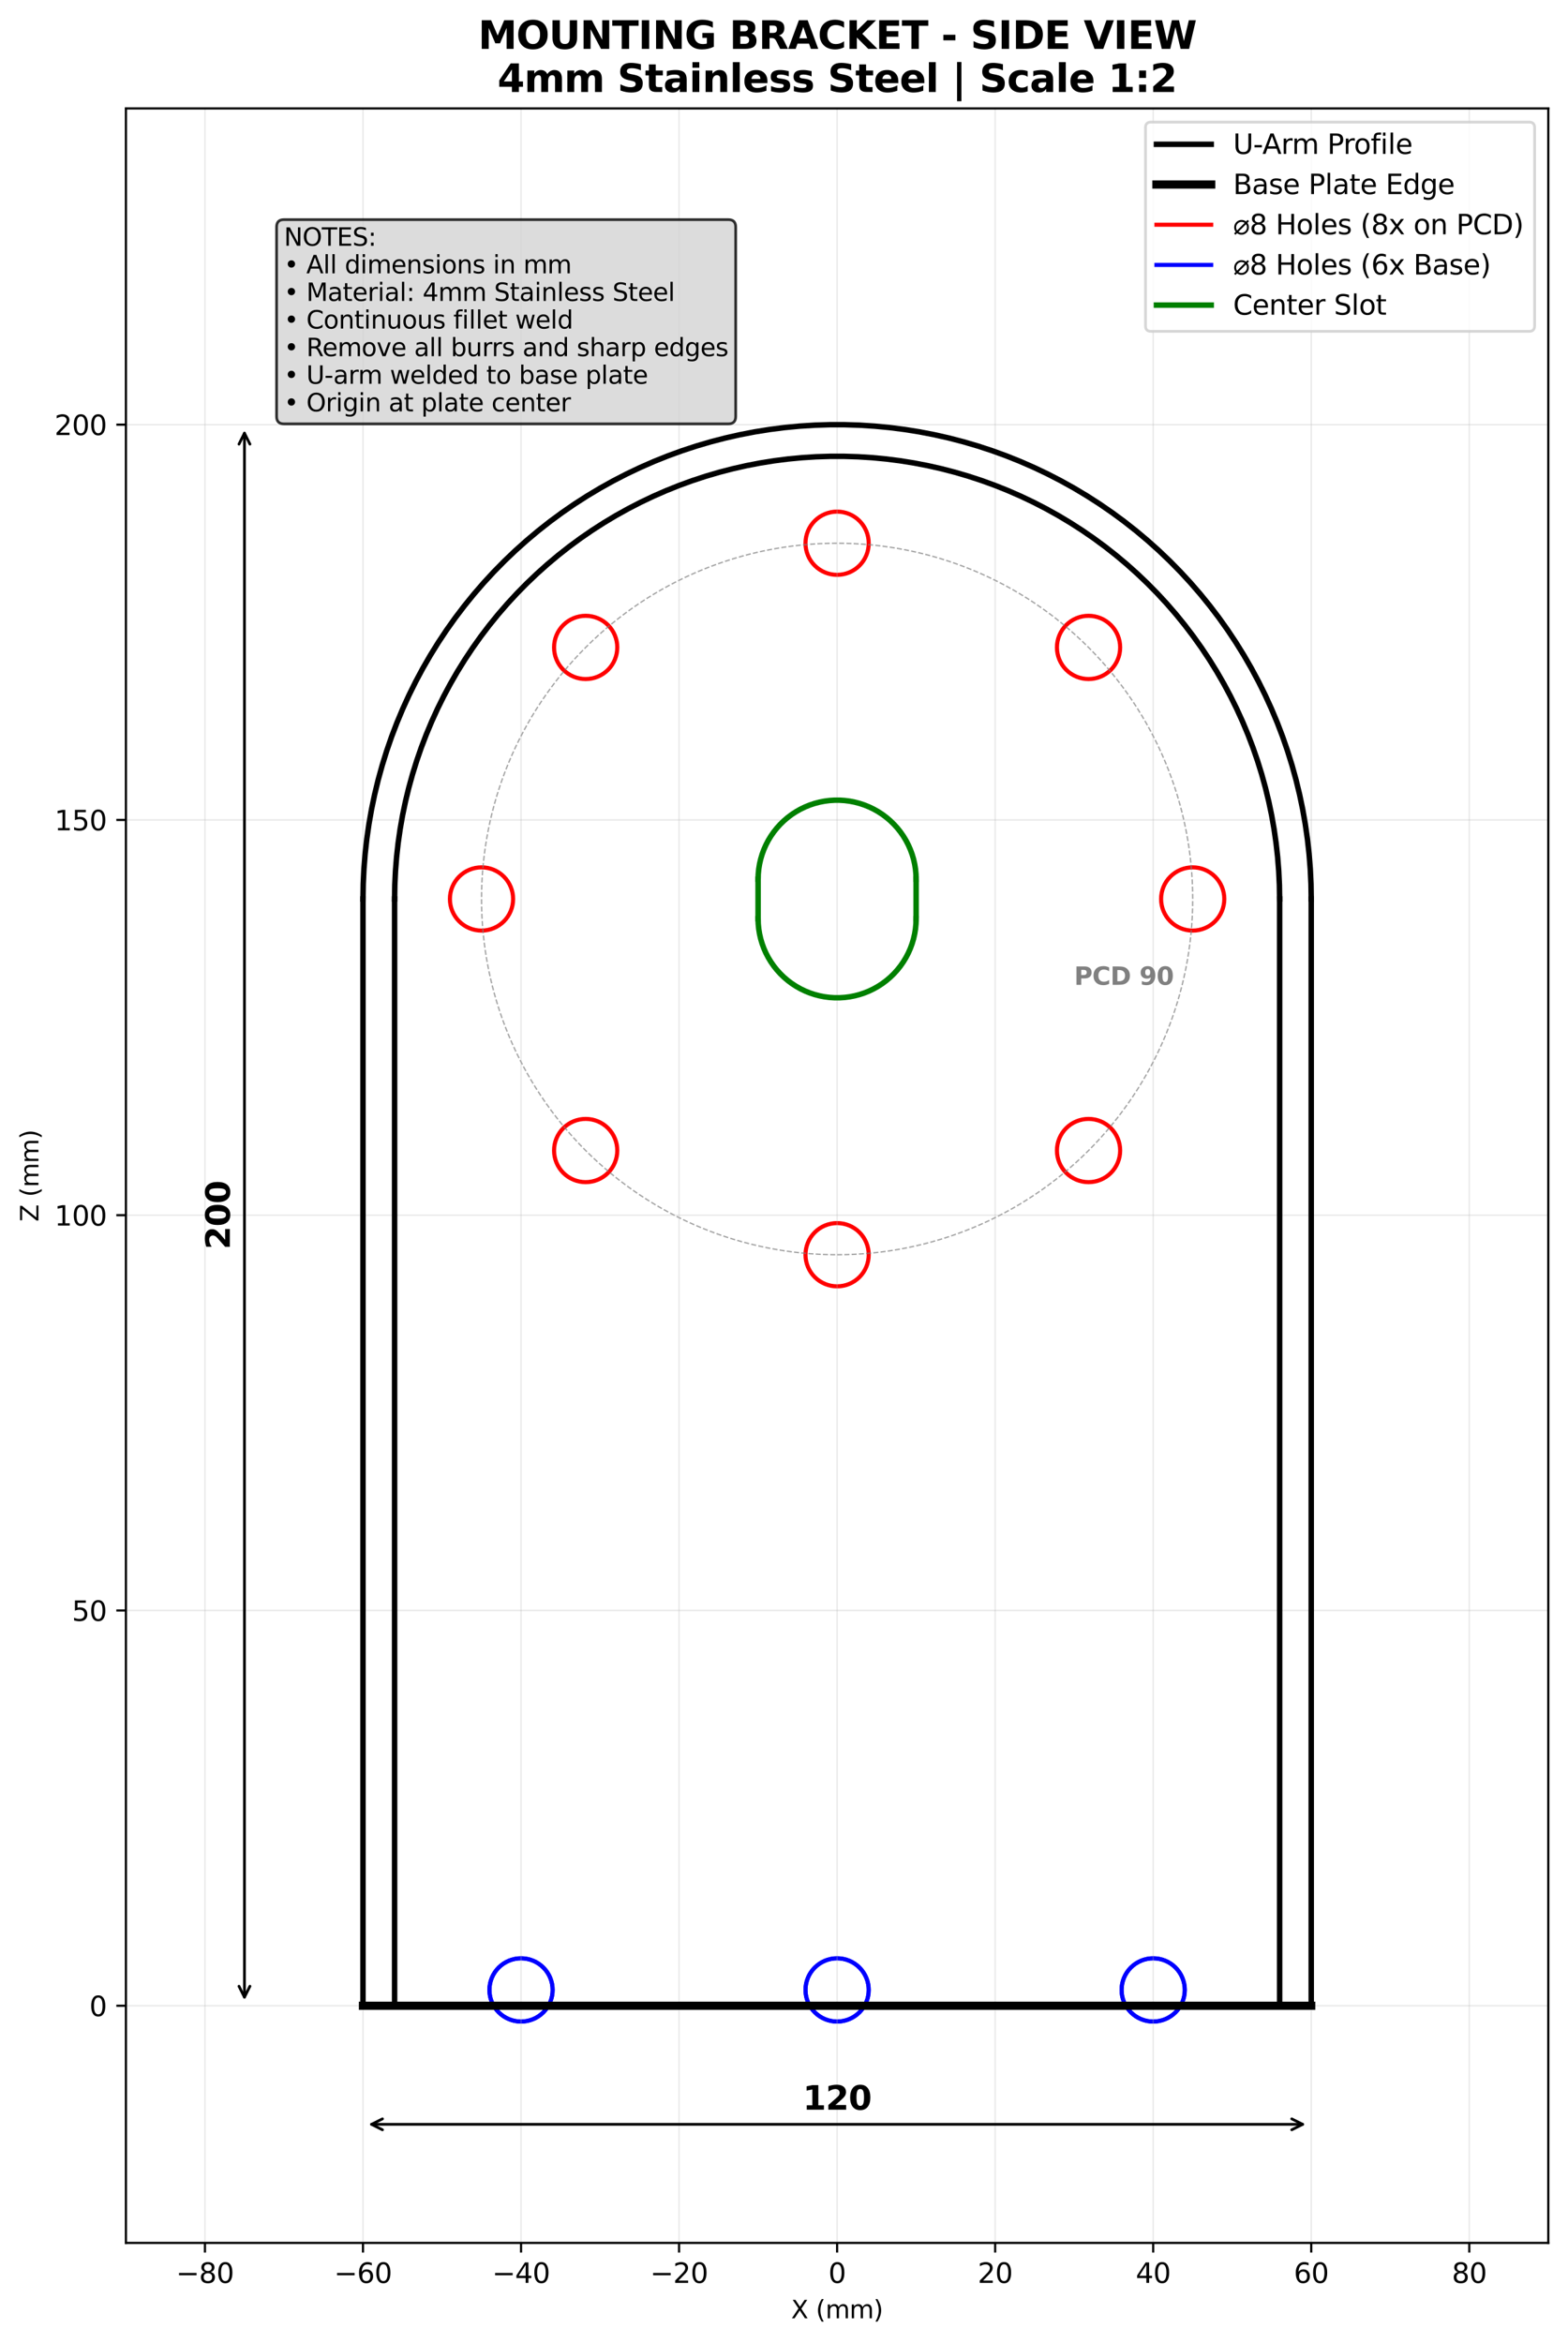 <?xml version="1.0" encoding="utf-8" standalone="no"?>
<!DOCTYPE svg PUBLIC "-//W3C//DTD SVG 1.1//EN"
  "http://www.w3.org/Graphics/SVG/1.1/DTD/svg11.dtd">
<svg xmlns:xlink="http://www.w3.org/1999/xlink" width="572.744pt" height="855.497pt" viewBox="0 0 572.744 855.497" xmlns="http://www.w3.org/2000/svg" version="1.1">
 <defs>
  <style type="text/css">*{stroke-linejoin: round; stroke-linecap: butt}</style>
 </defs>
 <g id="figure_1">
  <g id="patch_1">
   <path d="M 0 855.497 
L 572.744 855.497 
L 572.744 0 
L 0 0 
z
" style="fill: #ffffff"/>
  </g>
  <g id="axes_1">
   <g id="patch_2">
    <path d="M 45.998 818.908 
L 565.544 818.908 
L 565.544 39.588 
L 45.998 39.588 
z
" style="fill: #ffffff"/>
   </g>
   <g id="patch_3">
    <path d="M 190.316 738.09 
C 193.378 738.09 196.315 736.873 198.48 734.708 
C 200.645 732.543 201.862 729.606 201.862 726.544 
C 201.862 723.483 200.645 720.546 198.48 718.381 
C 196.315 716.215 193.378 714.999 190.316 714.999 
C 187.254 714.999 184.318 716.215 182.152 718.381 
C 179.987 720.546 178.771 723.483 178.771 726.544 
C 178.771 729.606 179.987 732.543 182.152 734.708 
C 184.318 736.873 187.254 738.09 190.316 738.09 
L 190.316 738.09 
z
" clip-path="url(#p8fb5c92143)" style="fill: none; stroke: #0000ff; stroke-width: 1.5; stroke-linejoin: miter"/>
   </g>
   <g id="patch_4">
    <path d="M 305.771 738.09 
C 308.833 738.09 311.77 736.873 313.935 734.708 
C 316.1 732.543 317.317 729.606 317.317 726.544 
C 317.317 723.483 316.1 720.546 313.935 718.381 
C 311.77 716.215 308.833 714.999 305.771 714.999 
C 302.709 714.999 299.772 716.215 297.607 718.381 
C 295.442 720.546 294.226 723.483 294.226 726.544 
C 294.226 729.606 295.442 732.543 297.607 734.708 
C 299.772 736.873 302.709 738.09 305.771 738.09 
L 305.771 738.09 
z
" clip-path="url(#p8fb5c92143)" style="fill: none; stroke: #0000ff; stroke-width: 1.5; stroke-linejoin: miter"/>
   </g>
   <g id="patch_5">
    <path d="M 421.226 738.09 
C 424.288 738.09 427.225 736.873 429.39 734.708 
C 431.555 732.543 432.771 729.606 432.771 726.544 
C 432.771 723.483 431.555 720.546 429.39 718.381 
C 427.225 716.215 424.288 714.999 421.226 714.999 
C 418.164 714.999 415.227 716.215 413.062 718.381 
C 410.897 720.546 409.68 723.483 409.68 726.544 
C 409.68 729.606 410.897 732.543 413.062 734.708 
C 415.227 736.873 418.164 738.09 421.226 738.09 
L 421.226 738.09 
z
" clip-path="url(#p8fb5c92143)" style="fill: none; stroke: #0000ff; stroke-width: 1.5; stroke-linejoin: miter"/>
   </g>
   <g id="patch_6">
    <path d="M 190.316 738.09 
C 193.378 738.09 196.315 736.873 198.48 734.708 
C 200.645 732.543 201.862 729.606 201.862 726.544 
C 201.862 723.483 200.645 720.546 198.48 718.381 
C 196.315 716.215 193.378 714.999 190.316 714.999 
C 187.254 714.999 184.318 716.215 182.152 718.381 
C 179.987 720.546 178.771 723.483 178.771 726.544 
C 178.771 729.606 179.987 732.543 182.152 734.708 
C 184.318 736.873 187.254 738.09 190.316 738.09 
L 190.316 738.09 
z
" clip-path="url(#p8fb5c92143)" style="fill: none; stroke: #0000ff; stroke-width: 1.5; stroke-linejoin: miter"/>
   </g>
   <g id="patch_7">
    <path d="M 305.771 738.09 
C 308.833 738.09 311.77 736.873 313.935 734.708 
C 316.1 732.543 317.317 729.606 317.317 726.544 
C 317.317 723.483 316.1 720.546 313.935 718.381 
C 311.77 716.215 308.833 714.999 305.771 714.999 
C 302.709 714.999 299.772 716.215 297.607 718.381 
C 295.442 720.546 294.226 723.483 294.226 726.544 
C 294.226 729.606 295.442 732.543 297.607 734.708 
C 299.772 736.873 302.709 738.09 305.771 738.09 
L 305.771 738.09 
z
" clip-path="url(#p8fb5c92143)" style="fill: none; stroke: #0000ff; stroke-width: 1.5; stroke-linejoin: miter"/>
   </g>
   <g id="patch_8">
    <path d="M 421.226 738.09 
C 424.288 738.09 427.225 736.873 429.39 734.708 
C 431.555 732.543 432.771 729.606 432.771 726.544 
C 432.771 723.483 431.555 720.546 429.39 718.381 
C 427.225 716.215 424.288 714.999 421.226 714.999 
C 418.164 714.999 415.227 716.215 413.062 718.381 
C 410.897 720.546 409.68 723.483 409.68 726.544 
C 409.68 729.606 410.897 732.543 413.062 734.708 
C 415.227 736.873 418.164 738.09 421.226 738.09 
L 421.226 738.09 
z
" clip-path="url(#p8fb5c92143)" style="fill: none; stroke: #0000ff; stroke-width: 1.5; stroke-linejoin: miter"/>
   </g>
   <g id="patch_9">
    <path d="M 435.658 339.771 
C 438.72 339.771 441.657 338.554 443.822 336.389 
C 445.987 334.224 447.203 331.287 447.203 328.225 
C 447.203 325.163 445.987 322.226 443.822 320.061 
C 441.657 317.896 438.72 316.68 435.658 316.68 
C 432.596 316.68 429.659 317.896 427.494 320.061 
C 425.329 322.226 424.112 325.163 424.112 328.225 
C 424.112 331.287 425.329 334.224 427.494 336.389 
C 429.659 338.554 432.596 339.771 435.658 339.771 
L 435.658 339.771 
z
" clip-path="url(#p8fb5c92143)" style="fill: none; stroke: #ff0000; stroke-width: 1.5; stroke-linejoin: miter"/>
   </g>
   <g id="patch_10">
    <path d="M 397.615 247.927 
C 400.677 247.927 403.614 246.711 405.779 244.545 
C 407.944 242.38 409.16 239.443 409.16 236.382 
C 409.16 233.32 407.944 230.383 405.779 228.218 
C 403.614 226.053 400.677 224.836 397.615 224.836 
C 394.553 224.836 391.616 226.053 389.451 228.218 
C 387.286 230.383 386.069 233.32 386.069 236.382 
C 386.069 239.443 387.286 242.38 389.451 244.545 
C 391.616 246.711 394.553 247.927 397.615 247.927 
L 397.615 247.927 
z
" clip-path="url(#p8fb5c92143)" style="fill: none; stroke: #ff0000; stroke-width: 1.5; stroke-linejoin: miter"/>
   </g>
   <g id="patch_11">
    <path d="M 305.771 209.884 
C 308.833 209.884 311.77 208.668 313.935 206.503 
C 316.1 204.337 317.317 201.401 317.317 198.339 
C 317.317 195.277 316.1 192.34 313.935 190.175 
C 311.77 188.01 308.833 186.793 305.771 186.793 
C 302.709 186.793 299.772 188.01 297.607 190.175 
C 295.442 192.34 294.226 195.277 294.226 198.339 
C 294.226 201.401 295.442 204.337 297.607 206.503 
C 299.772 208.668 302.709 209.884 305.771 209.884 
L 305.771 209.884 
z
" clip-path="url(#p8fb5c92143)" style="fill: none; stroke: #ff0000; stroke-width: 1.5; stroke-linejoin: miter"/>
   </g>
   <g id="patch_12">
    <path d="M 213.927 247.927 
C 216.989 247.927 219.926 246.711 222.091 244.545 
C 224.256 242.38 225.473 239.443 225.473 236.382 
C 225.473 233.32 224.256 230.383 222.091 228.218 
C 219.926 226.053 216.989 224.836 213.927 224.836 
C 210.866 224.836 207.929 226.053 205.764 228.218 
C 203.598 230.383 202.382 233.32 202.382 236.382 
C 202.382 239.443 203.598 242.38 205.764 244.545 
C 207.929 246.711 210.866 247.927 213.927 247.927 
L 213.927 247.927 
z
" clip-path="url(#p8fb5c92143)" style="fill: none; stroke: #ff0000; stroke-width: 1.5; stroke-linejoin: miter"/>
   </g>
   <g id="patch_13">
    <path d="M 175.884 339.771 
C 178.946 339.771 181.883 338.554 184.048 336.389 
C 186.213 334.224 187.43 331.287 187.43 328.225 
C 187.43 325.163 186.213 322.226 184.048 320.061 
C 181.883 317.896 178.946 316.68 175.884 316.68 
C 172.823 316.68 169.886 317.896 167.721 320.061 
C 165.556 322.226 164.339 325.163 164.339 328.225 
C 164.339 331.287 165.556 334.224 167.721 336.389 
C 169.886 338.554 172.823 339.771 175.884 339.771 
L 175.884 339.771 
z
" clip-path="url(#p8fb5c92143)" style="fill: none; stroke: #ff0000; stroke-width: 1.5; stroke-linejoin: miter"/>
   </g>
   <g id="patch_14">
    <path d="M 213.927 431.615 
C 216.989 431.615 219.926 430.398 222.091 428.233 
C 224.256 426.068 225.473 423.131 225.473 420.069 
C 225.473 417.007 224.256 414.07 222.091 411.905 
C 219.926 409.74 216.989 408.524 213.927 408.524 
C 210.866 408.524 207.929 409.74 205.764 411.905 
C 203.598 414.07 202.382 417.007 202.382 420.069 
C 202.382 423.131 203.598 426.068 205.764 428.233 
C 207.929 430.398 210.866 431.615 213.927 431.615 
L 213.927 431.615 
z
" clip-path="url(#p8fb5c92143)" style="fill: none; stroke: #ff0000; stroke-width: 1.5; stroke-linejoin: miter"/>
   </g>
   <g id="patch_15">
    <path d="M 305.771 469.657 
C 308.833 469.657 311.77 468.441 313.935 466.276 
C 316.1 464.111 317.317 461.174 317.317 458.112 
C 317.317 455.05 316.1 452.113 313.935 449.948 
C 311.77 447.783 308.833 446.566 305.771 446.566 
C 302.709 446.566 299.772 447.783 297.607 449.948 
C 295.442 452.113 294.226 455.05 294.226 458.112 
C 294.226 461.174 295.442 464.111 297.607 466.276 
C 299.772 468.441 302.709 469.657 305.771 469.657 
L 305.771 469.657 
z
" clip-path="url(#p8fb5c92143)" style="fill: none; stroke: #ff0000; stroke-width: 1.5; stroke-linejoin: miter"/>
   </g>
   <g id="patch_16">
    <path d="M 397.615 431.615 
C 400.677 431.615 403.614 430.398 405.779 428.233 
C 407.944 426.068 409.16 423.131 409.16 420.069 
C 409.16 417.007 407.944 414.07 405.779 411.905 
C 403.614 409.74 400.677 408.524 397.615 408.524 
C 394.553 408.524 391.616 409.74 389.451 411.905 
C 387.286 414.07 386.069 417.007 386.069 420.069 
C 386.069 423.131 387.286 426.068 389.451 428.233 
C 391.616 430.398 394.553 431.615 397.615 431.615 
L 397.615 431.615 
z
" clip-path="url(#p8fb5c92143)" style="fill: none; stroke: #ff0000; stroke-width: 1.5; stroke-linejoin: miter"/>
   </g>
   <g id="patch_17">
    <path d="M 305.771 458.112 
C 340.217 458.112 373.258 444.426 397.615 420.069 
C 421.972 395.712 435.658 362.672 435.658 328.225 
C 435.658 293.779 421.972 260.739 397.615 236.382 
C 373.258 212.024 340.217 198.339 305.771 198.339 
C 271.325 198.339 238.285 212.024 213.927 236.382 
C 189.57 260.739 175.884 293.779 175.884 328.225 
C 175.884 362.672 189.57 395.712 213.927 420.069 
C 238.285 444.426 271.325 458.112 305.771 458.112 
L 305.771 458.112 
z
" clip-path="url(#p8fb5c92143)" style="fill: none; opacity: 0.7; stroke-dasharray: 1.85,0.8; stroke-dashoffset: 0; stroke: #808080; stroke-width: 0.5; stroke-linejoin: miter"/>
   </g>
   <g id="matplotlib.axis_1">
    <g id="xtick_1">
     <g id="line2d_1">
      <path d="M 74.862 818.908 
L 74.862 39.588 
" clip-path="url(#p8fb5c92143)" style="fill: none; stroke: #b0b0b0; stroke-opacity: 0.3; stroke-width: 0.5; stroke-linecap: square"/>
     </g>
     <g id="line2d_2">
      <defs>
       <path id="m516286f70d" d="M 0 0 
L 0 3.5 
" style="stroke: #000000; stroke-width: 0.8"/>
      </defs>
      <g>
       <use xlink:href="#m516286f70d" x="74.862" y="818.908" style="stroke: #000000; stroke-width: 0.8"/>
      </g>
     </g>
     <g id="text_1">
      <!-- −80 -->
      <g transform="translate(64.309 833.507) scale(0.1 -0.1)">
       <defs>
        <path id="DejaVuSans-2212" d="M 678 2272 
L 4684 2272 
L 4684 1741 
L 678 1741 
L 678 2272 
z
" transform="scale(0.016)"/>
        <path id="DejaVuSans-38" d="M 2034 2216 
Q 1584 2216 1326 1975 
Q 1069 1734 1069 1313 
Q 1069 891 1326 650 
Q 1584 409 2034 409 
Q 2484 409 2743 651 
Q 3003 894 3003 1313 
Q 3003 1734 2745 1975 
Q 2488 2216 2034 2216 
z
M 1403 2484 
Q 997 2584 770 2862 
Q 544 3141 544 3541 
Q 544 4100 942 4425 
Q 1341 4750 2034 4750 
Q 2731 4750 3128 4425 
Q 3525 4100 3525 3541 
Q 3525 3141 3298 2862 
Q 3072 2584 2669 2484 
Q 3125 2378 3379 2068 
Q 3634 1759 3634 1313 
Q 3634 634 3220 271 
Q 2806 -91 2034 -91 
Q 1263 -91 848 271 
Q 434 634 434 1313 
Q 434 1759 690 2068 
Q 947 2378 1403 2484 
z
M 1172 3481 
Q 1172 3119 1398 2916 
Q 1625 2713 2034 2713 
Q 2441 2713 2670 2916 
Q 2900 3119 2900 3481 
Q 2900 3844 2670 4047 
Q 2441 4250 2034 4250 
Q 1625 4250 1398 4047 
Q 1172 3844 1172 3481 
z
" transform="scale(0.016)"/>
        <path id="DejaVuSans-30" d="M 2034 4250 
Q 1547 4250 1301 3770 
Q 1056 3291 1056 2328 
Q 1056 1369 1301 889 
Q 1547 409 2034 409 
Q 2525 409 2770 889 
Q 3016 1369 3016 2328 
Q 3016 3291 2770 3770 
Q 2525 4250 2034 4250 
z
M 2034 4750 
Q 2819 4750 3233 4129 
Q 3647 3509 3647 2328 
Q 3647 1150 3233 529 
Q 2819 -91 2034 -91 
Q 1250 -91 836 529 
Q 422 1150 422 2328 
Q 422 3509 836 4129 
Q 1250 4750 2034 4750 
z
" transform="scale(0.016)"/>
       </defs>
       <use xlink:href="#DejaVuSans-2212"/>
       <use xlink:href="#DejaVuSans-38" x="83.789"/>
       <use xlink:href="#DejaVuSans-30" x="147.412"/>
      </g>
     </g>
    </g>
    <g id="xtick_2">
     <g id="line2d_3">
      <path d="M 132.589 818.908 
L 132.589 39.588 
" clip-path="url(#p8fb5c92143)" style="fill: none; stroke: #b0b0b0; stroke-opacity: 0.3; stroke-width: 0.5; stroke-linecap: square"/>
     </g>
     <g id="line2d_4">
      <g>
       <use xlink:href="#m516286f70d" x="132.589" y="818.908" style="stroke: #000000; stroke-width: 0.8"/>
      </g>
     </g>
     <g id="text_2">
      <!-- −60 -->
      <g transform="translate(122.037 833.507) scale(0.1 -0.1)">
       <defs>
        <path id="DejaVuSans-36" d="M 2113 2584 
Q 1688 2584 1439 2293 
Q 1191 2003 1191 1497 
Q 1191 994 1439 701 
Q 1688 409 2113 409 
Q 2538 409 2786 701 
Q 3034 994 3034 1497 
Q 3034 2003 2786 2293 
Q 2538 2584 2113 2584 
z
M 3366 4563 
L 3366 3988 
Q 3128 4100 2886 4159 
Q 2644 4219 2406 4219 
Q 1781 4219 1451 3797 
Q 1122 3375 1075 2522 
Q 1259 2794 1537 2939 
Q 1816 3084 2150 3084 
Q 2853 3084 3261 2657 
Q 3669 2231 3669 1497 
Q 3669 778 3244 343 
Q 2819 -91 2113 -91 
Q 1303 -91 875 529 
Q 447 1150 447 2328 
Q 447 3434 972 4092 
Q 1497 4750 2381 4750 
Q 2619 4750 2861 4703 
Q 3103 4656 3366 4563 
z
" transform="scale(0.016)"/>
       </defs>
       <use xlink:href="#DejaVuSans-2212"/>
       <use xlink:href="#DejaVuSans-36" x="83.789"/>
       <use xlink:href="#DejaVuSans-30" x="147.412"/>
      </g>
     </g>
    </g>
    <g id="xtick_3">
     <g id="line2d_5">
      <path d="M 190.316 818.908 
L 190.316 39.588 
" clip-path="url(#p8fb5c92143)" style="fill: none; stroke: #b0b0b0; stroke-opacity: 0.3; stroke-width: 0.5; stroke-linecap: square"/>
     </g>
     <g id="line2d_6">
      <g>
       <use xlink:href="#m516286f70d" x="190.316" y="818.908" style="stroke: #000000; stroke-width: 0.8"/>
      </g>
     </g>
     <g id="text_3">
      <!-- −40 -->
      <g transform="translate(179.764 833.507) scale(0.1 -0.1)">
       <defs>
        <path id="DejaVuSans-34" d="M 2419 4116 
L 825 1625 
L 2419 1625 
L 2419 4116 
z
M 2253 4666 
L 3047 4666 
L 3047 1625 
L 3713 1625 
L 3713 1100 
L 3047 1100 
L 3047 0 
L 2419 0 
L 2419 1100 
L 313 1100 
L 313 1709 
L 2253 4666 
z
" transform="scale(0.016)"/>
       </defs>
       <use xlink:href="#DejaVuSans-2212"/>
       <use xlink:href="#DejaVuSans-34" x="83.789"/>
       <use xlink:href="#DejaVuSans-30" x="147.412"/>
      </g>
     </g>
    </g>
    <g id="xtick_4">
     <g id="line2d_7">
      <path d="M 248.044 818.908 
L 248.044 39.588 
" clip-path="url(#p8fb5c92143)" style="fill: none; stroke: #b0b0b0; stroke-opacity: 0.3; stroke-width: 0.5; stroke-linecap: square"/>
     </g>
     <g id="line2d_8">
      <g>
       <use xlink:href="#m516286f70d" x="248.044" y="818.908" style="stroke: #000000; stroke-width: 0.8"/>
      </g>
     </g>
     <g id="text_4">
      <!-- −20 -->
      <g transform="translate(237.491 833.507) scale(0.1 -0.1)">
       <defs>
        <path id="DejaVuSans-32" d="M 1228 531 
L 3431 531 
L 3431 0 
L 469 0 
L 469 531 
Q 828 903 1448 1529 
Q 2069 2156 2228 2338 
Q 2531 2678 2651 2914 
Q 2772 3150 2772 3378 
Q 2772 3750 2511 3984 
Q 2250 4219 1831 4219 
Q 1534 4219 1204 4116 
Q 875 4013 500 3803 
L 500 4441 
Q 881 4594 1212 4672 
Q 1544 4750 1819 4750 
Q 2544 4750 2975 4387 
Q 3406 4025 3406 3419 
Q 3406 3131 3298 2873 
Q 3191 2616 2906 2266 
Q 2828 2175 2409 1742 
Q 1991 1309 1228 531 
z
" transform="scale(0.016)"/>
       </defs>
       <use xlink:href="#DejaVuSans-2212"/>
       <use xlink:href="#DejaVuSans-32" x="83.789"/>
       <use xlink:href="#DejaVuSans-30" x="147.412"/>
      </g>
     </g>
    </g>
    <g id="xtick_5">
     <g id="line2d_9">
      <path d="M 305.771 818.908 
L 305.771 39.588 
" clip-path="url(#p8fb5c92143)" style="fill: none; stroke: #b0b0b0; stroke-opacity: 0.3; stroke-width: 0.5; stroke-linecap: square"/>
     </g>
     <g id="line2d_10">
      <g>
       <use xlink:href="#m516286f70d" x="305.771" y="818.908" style="stroke: #000000; stroke-width: 0.8"/>
      </g>
     </g>
     <g id="text_5">
      <!-- 0 -->
      <g transform="translate(302.59 833.507) scale(0.1 -0.1)">
       <use xlink:href="#DejaVuSans-30"/>
      </g>
     </g>
    </g>
    <g id="xtick_6">
     <g id="line2d_11">
      <path d="M 363.499 818.908 
L 363.499 39.588 
" clip-path="url(#p8fb5c92143)" style="fill: none; stroke: #b0b0b0; stroke-opacity: 0.3; stroke-width: 0.5; stroke-linecap: square"/>
     </g>
     <g id="line2d_12">
      <g>
       <use xlink:href="#m516286f70d" x="363.499" y="818.908" style="stroke: #000000; stroke-width: 0.8"/>
      </g>
     </g>
     <g id="text_6">
      <!-- 20 -->
      <g transform="translate(357.136 833.507) scale(0.1 -0.1)">
       <use xlink:href="#DejaVuSans-32"/>
       <use xlink:href="#DejaVuSans-30" x="63.623"/>
      </g>
     </g>
    </g>
    <g id="xtick_7">
     <g id="line2d_13">
      <path d="M 421.226 818.908 
L 421.226 39.588 
" clip-path="url(#p8fb5c92143)" style="fill: none; stroke: #b0b0b0; stroke-opacity: 0.3; stroke-width: 0.5; stroke-linecap: square"/>
     </g>
     <g id="line2d_14">
      <g>
       <use xlink:href="#m516286f70d" x="421.226" y="818.908" style="stroke: #000000; stroke-width: 0.8"/>
      </g>
     </g>
     <g id="text_7">
      <!-- 40 -->
      <g transform="translate(414.863 833.507) scale(0.1 -0.1)">
       <use xlink:href="#DejaVuSans-34"/>
       <use xlink:href="#DejaVuSans-30" x="63.623"/>
      </g>
     </g>
    </g>
    <g id="xtick_8">
     <g id="line2d_15">
      <path d="M 478.953 818.908 
L 478.953 39.588 
" clip-path="url(#p8fb5c92143)" style="fill: none; stroke: #b0b0b0; stroke-opacity: 0.3; stroke-width: 0.5; stroke-linecap: square"/>
     </g>
     <g id="line2d_16">
      <g>
       <use xlink:href="#m516286f70d" x="478.953" y="818.908" style="stroke: #000000; stroke-width: 0.8"/>
      </g>
     </g>
     <g id="text_8">
      <!-- 60 -->
      <g transform="translate(472.591 833.507) scale(0.1 -0.1)">
       <use xlink:href="#DejaVuSans-36"/>
       <use xlink:href="#DejaVuSans-30" x="63.623"/>
      </g>
     </g>
    </g>
    <g id="xtick_9">
     <g id="line2d_17">
      <path d="M 536.681 818.908 
L 536.681 39.588 
" clip-path="url(#p8fb5c92143)" style="fill: none; stroke: #b0b0b0; stroke-opacity: 0.3; stroke-width: 0.5; stroke-linecap: square"/>
     </g>
     <g id="line2d_18">
      <g>
       <use xlink:href="#m516286f70d" x="536.681" y="818.908" style="stroke: #000000; stroke-width: 0.8"/>
      </g>
     </g>
     <g id="text_9">
      <!-- 80 -->
      <g transform="translate(530.318 833.507) scale(0.1 -0.1)">
       <use xlink:href="#DejaVuSans-38"/>
       <use xlink:href="#DejaVuSans-30" x="63.623"/>
      </g>
     </g>
    </g>
    <g id="text_10">
     <!-- X (mm) -->
     <g transform="translate(288.981 846.425) scale(0.09 -0.09)">
      <defs>
       <path id="DejaVuSans-58" d="M 403 4666 
L 1081 4666 
L 2241 2931 
L 3406 4666 
L 4084 4666 
L 2584 2425 
L 4184 0 
L 3506 0 
L 2194 1984 
L 872 0 
L 191 0 
L 1856 2491 
L 403 4666 
z
" transform="scale(0.016)"/>
       <path id="DejaVuSans-20" transform="scale(0.016)"/>
       <path id="DejaVuSans-28" d="M 1984 4856 
Q 1566 4138 1362 3434 
Q 1159 2731 1159 2009 
Q 1159 1288 1364 580 
Q 1569 -128 1984 -844 
L 1484 -844 
Q 1016 -109 783 600 
Q 550 1309 550 2009 
Q 550 2706 781 3412 
Q 1013 4119 1484 4856 
L 1984 4856 
z
" transform="scale(0.016)"/>
       <path id="DejaVuSans-6d" d="M 3328 2828 
Q 3544 3216 3844 3400 
Q 4144 3584 4550 3584 
Q 5097 3584 5394 3201 
Q 5691 2819 5691 2113 
L 5691 0 
L 5113 0 
L 5113 2094 
Q 5113 2597 4934 2840 
Q 4756 3084 4391 3084 
Q 3944 3084 3684 2787 
Q 3425 2491 3425 1978 
L 3425 0 
L 2847 0 
L 2847 2094 
Q 2847 2600 2669 2842 
Q 2491 3084 2119 3084 
Q 1678 3084 1418 2786 
Q 1159 2488 1159 1978 
L 1159 0 
L 581 0 
L 581 3500 
L 1159 3500 
L 1159 2956 
Q 1356 3278 1631 3431 
Q 1906 3584 2284 3584 
Q 2666 3584 2933 3390 
Q 3200 3197 3328 2828 
z
" transform="scale(0.016)"/>
       <path id="DejaVuSans-29" d="M 513 4856 
L 1013 4856 
Q 1481 4119 1714 3412 
Q 1947 2706 1947 2009 
Q 1947 1309 1714 600 
Q 1481 -109 1013 -844 
L 513 -844 
Q 928 -128 1133 580 
Q 1338 1288 1338 2009 
Q 1338 2731 1133 3434 
Q 928 4138 513 4856 
z
" transform="scale(0.016)"/>
      </defs>
      <use xlink:href="#DejaVuSans-58"/>
      <use xlink:href="#DejaVuSans-20" x="68.506"/>
      <use xlink:href="#DejaVuSans-28" x="100.293"/>
      <use xlink:href="#DejaVuSans-6d" x="139.307"/>
      <use xlink:href="#DejaVuSans-6d" x="236.719"/>
      <use xlink:href="#DejaVuSans-29" x="334.131"/>
     </g>
    </g>
   </g>
   <g id="matplotlib.axis_2">
    <g id="ytick_1">
     <g id="line2d_19">
      <path d="M 45.998 732.317 
L 565.544 732.317 
" clip-path="url(#p8fb5c92143)" style="fill: none; stroke: #b0b0b0; stroke-opacity: 0.3; stroke-width: 0.5; stroke-linecap: square"/>
     </g>
     <g id="line2d_20">
      <defs>
       <path id="m249e5b34f7" d="M 0 0 
L -3.5 0 
" style="stroke: #000000; stroke-width: 0.8"/>
      </defs>
      <g>
       <use xlink:href="#m249e5b34f7" x="45.998" y="732.317" style="stroke: #000000; stroke-width: 0.8"/>
      </g>
     </g>
     <g id="text_11">
      <!-- 0 -->
      <g transform="translate(32.635 736.116) scale(0.1 -0.1)">
       <use xlink:href="#DejaVuSans-30"/>
      </g>
     </g>
    </g>
    <g id="ytick_2">
     <g id="line2d_21">
      <path d="M 45.998 587.999 
L 565.544 587.999 
" clip-path="url(#p8fb5c92143)" style="fill: none; stroke: #b0b0b0; stroke-opacity: 0.3; stroke-width: 0.5; stroke-linecap: square"/>
     </g>
     <g id="line2d_22">
      <g>
       <use xlink:href="#m249e5b34f7" x="45.998" y="587.999" style="stroke: #000000; stroke-width: 0.8"/>
      </g>
     </g>
     <g id="text_12">
      <!-- 50 -->
      <g transform="translate(26.273 591.798) scale(0.1 -0.1)">
       <defs>
        <path id="DejaVuSans-35" d="M 691 4666 
L 3169 4666 
L 3169 4134 
L 1269 4134 
L 1269 2991 
Q 1406 3038 1543 3061 
Q 1681 3084 1819 3084 
Q 2600 3084 3056 2656 
Q 3513 2228 3513 1497 
Q 3513 744 3044 326 
Q 2575 -91 1722 -91 
Q 1428 -91 1123 -41 
Q 819 9 494 109 
L 494 744 
Q 775 591 1075 516 
Q 1375 441 1709 441 
Q 2250 441 2565 725 
Q 2881 1009 2881 1497 
Q 2881 1984 2565 2268 
Q 2250 2553 1709 2553 
Q 1456 2553 1204 2497 
Q 953 2441 691 2322 
L 691 4666 
z
" transform="scale(0.016)"/>
       </defs>
       <use xlink:href="#DejaVuSans-35"/>
       <use xlink:href="#DejaVuSans-30" x="63.623"/>
      </g>
     </g>
    </g>
    <g id="ytick_3">
     <g id="line2d_23">
      <path d="M 45.998 443.68 
L 565.544 443.68 
" clip-path="url(#p8fb5c92143)" style="fill: none; stroke: #b0b0b0; stroke-opacity: 0.3; stroke-width: 0.5; stroke-linecap: square"/>
     </g>
     <g id="line2d_24">
      <g>
       <use xlink:href="#m249e5b34f7" x="45.998" y="443.68" style="stroke: #000000; stroke-width: 0.8"/>
      </g>
     </g>
     <g id="text_13">
      <!-- 100 -->
      <g transform="translate(19.91 447.479) scale(0.1 -0.1)">
       <defs>
        <path id="DejaVuSans-31" d="M 794 531 
L 1825 531 
L 1825 4091 
L 703 3866 
L 703 4441 
L 1819 4666 
L 2450 4666 
L 2450 531 
L 3481 531 
L 3481 0 
L 794 0 
L 794 531 
z
" transform="scale(0.016)"/>
       </defs>
       <use xlink:href="#DejaVuSans-31"/>
       <use xlink:href="#DejaVuSans-30" x="63.623"/>
       <use xlink:href="#DejaVuSans-30" x="127.246"/>
      </g>
     </g>
    </g>
    <g id="ytick_4">
     <g id="line2d_25">
      <path d="M 45.998 299.362 
L 565.544 299.362 
" clip-path="url(#p8fb5c92143)" style="fill: none; stroke: #b0b0b0; stroke-opacity: 0.3; stroke-width: 0.5; stroke-linecap: square"/>
     </g>
     <g id="line2d_26">
      <g>
       <use xlink:href="#m249e5b34f7" x="45.998" y="299.362" style="stroke: #000000; stroke-width: 0.8"/>
      </g>
     </g>
     <g id="text_14">
      <!-- 150 -->
      <g transform="translate(19.91 303.161) scale(0.1 -0.1)">
       <use xlink:href="#DejaVuSans-31"/>
       <use xlink:href="#DejaVuSans-35" x="63.623"/>
       <use xlink:href="#DejaVuSans-30" x="127.246"/>
      </g>
     </g>
    </g>
    <g id="ytick_5">
     <g id="line2d_27">
      <path d="M 45.998 155.043 
L 565.544 155.043 
" clip-path="url(#p8fb5c92143)" style="fill: none; stroke: #b0b0b0; stroke-opacity: 0.3; stroke-width: 0.5; stroke-linecap: square"/>
     </g>
     <g id="line2d_28">
      <g>
       <use xlink:href="#m249e5b34f7" x="45.998" y="155.043" style="stroke: #000000; stroke-width: 0.8"/>
      </g>
     </g>
     <g id="text_15">
      <!-- 200 -->
      <g transform="translate(19.91 158.842) scale(0.1 -0.1)">
       <use xlink:href="#DejaVuSans-32"/>
       <use xlink:href="#DejaVuSans-30" x="63.623"/>
       <use xlink:href="#DejaVuSans-30" x="127.246"/>
      </g>
     </g>
    </g>
    <g id="text_16">
     <!-- Z (mm) -->
     <g transform="translate(14.039 446.039) rotate(-90) scale(0.09 -0.09)">
      <defs>
       <path id="DejaVuSans-5a" d="M 359 4666 
L 4025 4666 
L 4025 4184 
L 1075 531 
L 4097 531 
L 4097 0 
L 288 0 
L 288 481 
L 3238 4134 
L 359 4134 
L 359 4666 
z
" transform="scale(0.016)"/>
      </defs>
      <use xlink:href="#DejaVuSans-5a"/>
      <use xlink:href="#DejaVuSans-20" x="68.506"/>
      <use xlink:href="#DejaVuSans-28" x="100.293"/>
      <use xlink:href="#DejaVuSans-6d" x="139.307"/>
      <use xlink:href="#DejaVuSans-6d" x="236.719"/>
      <use xlink:href="#DejaVuSans-29" x="334.131"/>
     </g>
    </g>
   </g>
   <g id="line2d_29">
    <path d="M 132.589 732.317 
L 478.953 732.317 
" clip-path="url(#p8fb5c92143)" style="fill: none; stroke: #000000; stroke-width: 3; stroke-linecap: square"/>
   </g>
   <g id="line2d_30">
    <path d="M 132.589 732.317 
L 132.589 328.225 
" clip-path="url(#p8fb5c92143)" style="fill: none; stroke: #000000; stroke-width: 2; stroke-linecap: square"/>
   </g>
   <g id="line2d_31">
    <path d="M 478.953 732.317 
L 478.953 328.225 
" clip-path="url(#p8fb5c92143)" style="fill: none; stroke: #000000; stroke-width: 2; stroke-linecap: square"/>
   </g>
   <g id="line2d_32">
    <path d="M 144.134 732.317 
L 144.134 328.225 
" clip-path="url(#p8fb5c92143)" style="fill: none; stroke: #000000; stroke-width: 2; stroke-linecap: square"/>
   </g>
   <g id="line2d_33">
    <path d="M 467.408 732.317 
L 467.408 328.225 
" clip-path="url(#p8fb5c92143)" style="fill: none; stroke: #000000; stroke-width: 2; stroke-linecap: square"/>
   </g>
   <g id="line2d_34">
    <path d="M 132.589 732.317 
L 144.134 732.317 
" clip-path="url(#p8fb5c92143)" style="fill: none; stroke: #000000; stroke-width: 2; stroke-linecap: square"/>
   </g>
   <g id="line2d_35">
    <path d="M 467.408 732.317 
L 478.953 732.317 
" clip-path="url(#p8fb5c92143)" style="fill: none; stroke: #000000; stroke-width: 2; stroke-linecap: square"/>
   </g>
   <g id="line2d_36">
    <path d="M 478.953 328.225 
L 478.866 322.731 
L 478.605 317.241 
L 478.169 311.763 
L 477.56 306.302 
L 476.778 300.862 
L 475.824 295.45 
L 474.698 290.071 
L 473.403 284.731 
L 471.938 279.434 
L 470.307 274.187 
L 468.509 268.993 
L 466.548 263.86 
L 464.425 258.791 
L 462.142 253.792 
L 459.702 248.869 
L 457.106 244.025 
L 454.359 239.265 
L 451.461 234.596 
L 448.417 230.021 
L 445.23 225.544 
L 441.902 221.171 
L 438.436 216.906 
L 434.838 212.753 
L 431.109 208.716 
L 427.254 204.799 
L 423.277 201.007 
L 419.181 197.343 
L 414.972 193.811 
L 410.652 190.413 
L 406.227 187.155 
L 401.7 184.039 
L 397.077 181.068 
L 392.362 178.245 
L 387.56 175.573 
L 382.676 173.055 
L 377.714 170.693 
L 372.679 168.49 
L 367.577 166.447 
L 362.414 164.568 
L 357.192 162.853 
L 351.92 161.305 
L 346.6 159.925 
L 341.24 158.714 
L 335.844 157.674 
L 330.418 156.806 
L 324.966 156.11 
L 319.496 155.588 
L 314.011 155.239 
L 308.519 155.065 
L 303.023 155.065 
L 297.531 155.239 
L 292.046 155.588 
L 286.576 156.11 
L 281.125 156.806 
L 275.698 157.674 
L 270.302 158.714 
L 264.942 159.925 
L 259.623 161.305 
L 254.35 162.853 
L 249.129 164.568 
L 243.965 166.447 
L 238.863 168.49 
L 233.829 170.693 
L 228.867 173.055 
L 223.982 175.573 
L 219.18 178.245 
L 214.465 181.068 
L 209.842 184.039 
L 205.316 187.155 
L 200.89 190.413 
L 196.571 193.811 
L 192.361 197.343 
L 188.265 201.007 
L 184.288 204.799 
L 180.433 208.716 
L 176.705 212.753 
L 173.106 216.906 
L 169.641 221.171 
L 166.313 225.544 
L 163.125 230.021 
L 160.081 234.596 
L 157.184 239.265 
L 154.436 244.025 
L 151.841 248.869 
L 149.4 253.792 
L 147.117 258.791 
L 144.994 263.86 
L 143.033 268.993 
L 141.236 274.187 
L 139.604 279.434 
L 138.14 284.731 
L 136.844 290.071 
L 135.719 295.45 
L 134.764 300.862 
L 133.982 306.302 
L 133.373 311.763 
L 132.938 317.241 
L 132.676 322.731 
L 132.589 328.225 
" clip-path="url(#p8fb5c92143)" style="fill: none; stroke: #000000; stroke-width: 2; stroke-linecap: square"/>
   </g>
   <g id="line2d_37">
    <path d="M 467.408 328.225 
L 467.327 323.097 
L 467.082 317.974 
L 466.676 312.861 
L 466.107 307.763 
L 465.378 302.686 
L 464.487 297.635 
L 463.436 292.615 
L 462.227 287.631 
L 460.86 282.687 
L 459.338 277.789 
L 457.66 272.942 
L 455.83 268.151 
L 453.848 263.42 
L 451.717 258.755 
L 449.44 254.159 
L 447.017 249.638 
L 444.453 245.196 
L 441.749 240.838 
L 438.908 236.568 
L 435.932 232.39 
L 432.826 228.308 
L 429.592 224.327 
L 426.233 220.451 
L 422.753 216.683 
L 419.155 213.028 
L 415.443 209.488 
L 411.621 206.068 
L 407.692 202.772 
L 403.66 199.601 
L 399.53 196.56 
L 395.305 193.651 
L 390.99 190.878 
L 386.59 188.244 
L 382.108 185.75 
L 377.549 183.4 
L 372.917 181.195 
L 368.219 179.139 
L 363.457 177.233 
L 358.637 175.478 
L 353.764 173.878 
L 348.843 172.433 
L 343.878 171.145 
L 338.875 170.015 
L 333.839 169.044 
L 328.774 168.234 
L 323.687 167.584 
L 318.581 167.097 
L 313.462 166.772 
L 308.336 166.609 
L 303.207 166.609 
L 298.08 166.772 
L 292.961 167.097 
L 287.856 167.584 
L 282.768 168.234 
L 277.703 169.044 
L 272.667 170.015 
L 267.664 171.145 
L 262.699 172.433 
L 257.778 173.878 
L 252.905 175.478 
L 248.085 177.233 
L 243.324 179.139 
L 238.625 181.195 
L 233.994 183.4 
L 229.435 185.75 
L 224.953 188.244 
L 220.552 190.878 
L 216.237 193.651 
L 212.013 196.56 
L 207.882 199.601 
L 203.851 202.772 
L 199.922 206.068 
L 196.099 209.488 
L 192.387 213.028 
L 188.789 216.683 
L 185.309 220.451 
L 181.95 224.327 
L 178.716 228.308 
L 175.61 232.39 
L 172.635 236.568 
L 169.794 240.838 
L 167.09 245.196 
L 164.525 249.638 
L 162.103 254.159 
L 159.825 258.755 
L 157.694 263.42 
L 155.713 268.151 
L 153.882 272.942 
L 152.205 277.789 
L 150.682 282.687 
L 149.315 287.631 
L 148.106 292.615 
L 147.055 297.635 
L 146.165 302.686 
L 145.435 307.763 
L 144.866 312.861 
L 144.46 317.974 
L 144.216 323.097 
L 144.134 328.225 
" clip-path="url(#p8fb5c92143)" style="fill: none; stroke: #000000; stroke-width: 2; stroke-linecap: square"/>
   </g>
   <g id="line2d_38">
    <path d="M 276.907 335.441 
L 276.907 321.009 
" clip-path="url(#p8fb5c92143)" style="fill: none; stroke: #008000; stroke-width: 2; stroke-linecap: square"/>
   </g>
   <g id="line2d_39">
    <path d="M 334.635 335.441 
L 334.635 321.009 
" clip-path="url(#p8fb5c92143)" style="fill: none; stroke: #008000; stroke-width: 2; stroke-linecap: square"/>
   </g>
   <g id="line2d_40">
    <path d="M 334.635 321.009 
L 334.576 319.16 
L 334.398 317.318 
L 334.103 315.492 
L 333.691 313.688 
L 333.164 311.914 
L 332.525 310.178 
L 331.776 308.486 
L 330.921 306.845 
L 329.961 305.263 
L 328.903 303.746 
L 327.749 302.299 
L 326.505 300.929 
L 325.176 299.642 
L 323.767 298.443 
L 322.285 297.336 
L 320.734 296.327 
L 319.122 295.419 
L 317.455 294.616 
L 315.74 293.922 
L 313.984 293.339 
L 312.194 292.869 
L 310.378 292.516 
L 308.543 292.279 
L 306.696 292.16 
L 304.846 292.16 
L 303 292.279 
L 301.165 292.516 
L 299.348 292.869 
L 297.559 293.339 
L 295.803 293.922 
L 294.088 294.616 
L 292.421 295.419 
L 290.808 296.327 
L 289.258 297.336 
L 287.775 298.443 
L 286.366 299.642 
L 285.037 300.929 
L 283.793 302.299 
L 282.639 303.746 
L 281.581 305.263 
L 280.622 306.845 
L 279.766 308.486 
L 279.017 310.178 
L 278.378 311.914 
L 277.851 313.688 
L 277.44 315.492 
L 277.144 317.318 
L 276.967 319.16 
L 276.907 321.009 
" clip-path="url(#p8fb5c92143)" style="fill: none; stroke: #008000; stroke-width: 2; stroke-linecap: square"/>
   </g>
   <g id="line2d_41">
    <path d="M 276.907 335.441 
L 276.967 337.291 
L 277.144 339.132 
L 277.44 340.959 
L 277.851 342.763 
L 278.378 344.536 
L 279.017 346.273 
L 279.766 347.965 
L 280.622 349.605 
L 281.581 351.187 
L 282.639 352.705 
L 283.793 354.151 
L 285.037 355.521 
L 286.366 356.808 
L 287.775 358.008 
L 289.258 359.114 
L 290.808 360.124 
L 292.421 361.032 
L 294.088 361.835 
L 295.803 362.529 
L 297.559 363.112 
L 299.348 363.581 
L 301.165 363.935 
L 303 364.172 
L 304.846 364.29 
L 306.696 364.29 
L 308.543 364.172 
L 310.378 363.935 
L 312.194 363.581 
L 313.984 363.112 
L 315.74 362.529 
L 317.455 361.835 
L 319.122 361.032 
L 320.734 360.124 
L 322.285 359.114 
L 323.767 358.008 
L 325.176 356.808 
L 326.505 355.521 
L 327.749 354.151 
L 328.903 352.705 
L 329.961 351.187 
L 330.921 349.605 
L 331.776 347.965 
L 332.525 346.273 
L 333.164 344.536 
L 333.691 342.763 
L 334.103 340.959 
L 334.398 339.132 
L 334.576 337.291 
L 334.635 335.441 
" clip-path="url(#p8fb5c92143)" style="fill: none; stroke: #008000; stroke-width: 2; stroke-linecap: square"/>
   </g>
   <g id="patch_18">
    <path d="M 45.998 818.908 
L 45.998 39.588 
" style="fill: none; stroke: #000000; stroke-width: 0.8; stroke-linejoin: miter; stroke-linecap: square"/>
   </g>
   <g id="patch_19">
    <path d="M 565.544 818.908 
L 565.544 39.588 
" style="fill: none; stroke: #000000; stroke-width: 0.8; stroke-linejoin: miter; stroke-linecap: square"/>
   </g>
   <g id="patch_20">
    <path d="M 45.998 818.908 
L 565.544 818.908 
" style="fill: none; stroke: #000000; stroke-width: 0.8; stroke-linejoin: miter; stroke-linecap: square"/>
   </g>
   <g id="patch_21">
    <path d="M 45.998 39.588 
L 565.544 39.588 
" style="fill: none; stroke: #000000; stroke-width: 0.8; stroke-linejoin: miter; stroke-linecap: square"/>
   </g>
   <g id="text_17">
    <!-- PCD 90 -->
    <g style="fill: #808080" transform="translate(392.362 359.572) scale(0.09 -0.09)">
     <defs>
      <path id="DejaVuSans-Bold-50" d="M 588 4666 
L 2584 4666 
Q 3475 4666 3951 4270 
Q 4428 3875 4428 3144 
Q 4428 2409 3951 2014 
Q 3475 1619 2584 1619 
L 1791 1619 
L 1791 0 
L 588 0 
L 588 4666 
z
M 1791 3794 
L 1791 2491 
L 2456 2491 
Q 2806 2491 2997 2661 
Q 3188 2831 3188 3144 
Q 3188 3456 2997 3625 
Q 2806 3794 2456 3794 
L 1791 3794 
z
" transform="scale(0.016)"/>
      <path id="DejaVuSans-Bold-43" d="M 4288 256 
Q 3956 84 3597 -3 
Q 3238 -91 2847 -91 
Q 1681 -91 1000 561 
Q 319 1213 319 2328 
Q 319 3447 1000 4098 
Q 1681 4750 2847 4750 
Q 3238 4750 3597 4662 
Q 3956 4575 4288 4403 
L 4288 3438 
Q 3953 3666 3628 3772 
Q 3303 3878 2944 3878 
Q 2300 3878 1931 3465 
Q 1563 3053 1563 2328 
Q 1563 1606 1931 1193 
Q 2300 781 2944 781 
Q 3303 781 3628 887 
Q 3953 994 4288 1222 
L 4288 256 
z
" transform="scale(0.016)"/>
      <path id="DejaVuSans-Bold-44" d="M 1791 3756 
L 1791 909 
L 2222 909 
Q 2959 909 3348 1275 
Q 3738 1641 3738 2338 
Q 3738 3031 3350 3393 
Q 2963 3756 2222 3756 
L 1791 3756 
z
M 588 4666 
L 1856 4666 
Q 2919 4666 3439 4514 
Q 3959 4363 4331 4000 
Q 4659 3684 4818 3271 
Q 4978 2859 4978 2338 
Q 4978 1809 4818 1395 
Q 4659 981 4331 666 
Q 3956 303 3431 151 
Q 2906 0 1856 0 
L 588 0 
L 588 4666 
z
" transform="scale(0.016)"/>
      <path id="DejaVuSans-Bold-20" transform="scale(0.016)"/>
      <path id="DejaVuSans-Bold-39" d="M 641 103 
L 641 966 
Q 928 831 1190 764 
Q 1453 697 1709 697 
Q 2247 697 2547 995 
Q 2847 1294 2900 1881 
Q 2688 1725 2447 1647 
Q 2206 1569 1925 1569 
Q 1209 1569 770 1986 
Q 331 2403 331 3084 
Q 331 3838 820 4291 
Q 1309 4744 2131 4744 
Q 3044 4744 3544 4128 
Q 4044 3513 4044 2388 
Q 4044 1231 3459 570 
Q 2875 -91 1856 -91 
Q 1528 -91 1228 -42 
Q 928 6 641 103 
z
M 2125 2350 
Q 2441 2350 2600 2554 
Q 2759 2759 2759 3169 
Q 2759 3575 2600 3781 
Q 2441 3988 2125 3988 
Q 1809 3988 1650 3781 
Q 1491 3575 1491 3169 
Q 1491 2759 1650 2554 
Q 1809 2350 2125 2350 
z
" transform="scale(0.016)"/>
      <path id="DejaVuSans-Bold-30" d="M 2944 2338 
Q 2944 3213 2780 3570 
Q 2616 3928 2228 3928 
Q 1841 3928 1675 3570 
Q 1509 3213 1509 2338 
Q 1509 1453 1675 1090 
Q 1841 728 2228 728 
Q 2613 728 2778 1090 
Q 2944 1453 2944 2338 
z
M 4147 2328 
Q 4147 1169 3647 539 
Q 3147 -91 2228 -91 
Q 1306 -91 806 539 
Q 306 1169 306 2328 
Q 306 3491 806 4120 
Q 1306 4750 2228 4750 
Q 3147 4750 3647 4120 
Q 4147 3491 4147 2328 
z
" transform="scale(0.016)"/>
     </defs>
     <use xlink:href="#DejaVuSans-Bold-50"/>
     <use xlink:href="#DejaVuSans-Bold-43" x="73.291"/>
     <use xlink:href="#DejaVuSans-Bold-44" x="146.68"/>
     <use xlink:href="#DejaVuSans-Bold-20" x="229.688"/>
     <use xlink:href="#DejaVuSans-Bold-39" x="264.502"/>
     <use xlink:href="#DejaVuSans-Bold-30" x="334.082"/>
    </g>
   </g>
   <g id="patch_22">
    <path d="M 89.293 729.195 
Q 89.293 443.677 89.293 158.158 
" style="fill: none; stroke: #000000; stroke-linecap: round"/>
    <path d="M 91.293 725.195 
L 89.293 729.195 
L 87.293 725.195 
" style="fill: none; stroke: #000000; stroke-linecap: round"/>
    <path d="M 87.293 162.158 
L 89.293 158.158 
L 91.293 162.158 
" style="fill: none; stroke: #000000; stroke-linecap: round"/>
   </g>
   <g id="text_18">
    <!-- 200 -->
    <g transform="translate(83.946 456.204) rotate(-90) scale(0.12 -0.12)">
     <defs>
      <path id="DejaVuSans-Bold-32" d="M 1844 884 
L 3897 884 
L 3897 0 
L 506 0 
L 506 884 
L 2209 2388 
Q 2438 2594 2547 2791 
Q 2656 2988 2656 3200 
Q 2656 3528 2436 3728 
Q 2216 3928 1850 3928 
Q 1569 3928 1234 3808 
Q 900 3688 519 3450 
L 519 4475 
Q 925 4609 1322 4679 
Q 1719 4750 2100 4750 
Q 2938 4750 3402 4381 
Q 3866 4013 3866 3353 
Q 3866 2972 3669 2642 
Q 3472 2313 2841 1759 
L 1844 884 
z
" transform="scale(0.016)"/>
     </defs>
     <use xlink:href="#DejaVuSans-Bold-32"/>
     <use xlink:href="#DejaVuSans-Bold-30" x="69.58"/>
     <use xlink:href="#DejaVuSans-Bold-30" x="139.16"/>
    </g>
   </g>
   <g id="patch_23">
    <path d="M 135.707 775.613 
Q 305.772 775.613 475.836 775.613 
" style="fill: none; stroke: #000000; stroke-linecap: round"/>
    <path d="M 139.707 777.613 
L 135.707 775.613 
L 139.707 773.613 
" style="fill: none; stroke: #000000; stroke-linecap: round"/>
    <path d="M 471.836 773.613 
L 475.836 775.613 
L 471.836 777.613 
" style="fill: none; stroke: #000000; stroke-linecap: round"/>
   </g>
   <g id="text_19">
    <!-- 120 -->
    <g transform="translate(293.247 770.265) scale(0.12 -0.12)">
     <defs>
      <path id="DejaVuSans-Bold-31" d="M 750 831 
L 1813 831 
L 1813 3847 
L 722 3622 
L 722 4441 
L 1806 4666 
L 2950 4666 
L 2950 831 
L 4013 831 
L 4013 0 
L 750 0 
L 750 831 
z
" transform="scale(0.016)"/>
     </defs>
     <use xlink:href="#DejaVuSans-Bold-31"/>
     <use xlink:href="#DejaVuSans-Bold-32" x="69.58"/>
     <use xlink:href="#DejaVuSans-Bold-30" x="139.16"/>
    </g>
   </g>
   <g id="text_20">
    <g id="patch_24">
     <path d="M 103.725 154.762 
L 266.029 154.762 
Q 268.729 154.762 268.729 152.062 
L 268.729 82.884 
Q 268.729 80.184 266.029 80.184 
L 103.725 80.184 
Q 101.025 80.184 101.025 82.884 
L 101.025 152.062 
Q 101.025 154.762 103.725 154.762 
z
" style="fill: #d3d3d3; opacity: 0.8; stroke: #000000; stroke-linejoin: miter"/>
    </g>
    <!-- NOTES: -->
    <g transform="translate(103.725 89.722) scale(0.09 -0.09)">
     <defs>
      <path id="DejaVuSans-4e" d="M 628 4666 
L 1478 4666 
L 3547 763 
L 3547 4666 
L 4159 4666 
L 4159 0 
L 3309 0 
L 1241 3903 
L 1241 0 
L 628 0 
L 628 4666 
z
" transform="scale(0.016)"/>
      <path id="DejaVuSans-4f" d="M 2522 4238 
Q 1834 4238 1429 3725 
Q 1025 3213 1025 2328 
Q 1025 1447 1429 934 
Q 1834 422 2522 422 
Q 3209 422 3611 934 
Q 4013 1447 4013 2328 
Q 4013 3213 3611 3725 
Q 3209 4238 2522 4238 
z
M 2522 4750 
Q 3503 4750 4090 4092 
Q 4678 3434 4678 2328 
Q 4678 1225 4090 567 
Q 3503 -91 2522 -91 
Q 1538 -91 948 565 
Q 359 1222 359 2328 
Q 359 3434 948 4092 
Q 1538 4750 2522 4750 
z
" transform="scale(0.016)"/>
      <path id="DejaVuSans-54" d="M -19 4666 
L 3928 4666 
L 3928 4134 
L 2272 4134 
L 2272 0 
L 1638 0 
L 1638 4134 
L -19 4134 
L -19 4666 
z
" transform="scale(0.016)"/>
      <path id="DejaVuSans-45" d="M 628 4666 
L 3578 4666 
L 3578 4134 
L 1259 4134 
L 1259 2753 
L 3481 2753 
L 3481 2222 
L 1259 2222 
L 1259 531 
L 3634 531 
L 3634 0 
L 628 0 
L 628 4666 
z
" transform="scale(0.016)"/>
      <path id="DejaVuSans-53" d="M 3425 4513 
L 3425 3897 
Q 3066 4069 2747 4153 
Q 2428 4238 2131 4238 
Q 1616 4238 1336 4038 
Q 1056 3838 1056 3469 
Q 1056 3159 1242 3001 
Q 1428 2844 1947 2747 
L 2328 2669 
Q 3034 2534 3370 2195 
Q 3706 1856 3706 1288 
Q 3706 609 3251 259 
Q 2797 -91 1919 -91 
Q 1588 -91 1214 -16 
Q 841 59 441 206 
L 441 856 
Q 825 641 1194 531 
Q 1563 422 1919 422 
Q 2459 422 2753 634 
Q 3047 847 3047 1241 
Q 3047 1584 2836 1778 
Q 2625 1972 2144 2069 
L 1759 2144 
Q 1053 2284 737 2584 
Q 422 2884 422 3419 
Q 422 4038 858 4394 
Q 1294 4750 2059 4750 
Q 2388 4750 2728 4690 
Q 3069 4631 3425 4513 
z
" transform="scale(0.016)"/>
      <path id="DejaVuSans-3a" d="M 750 794 
L 1409 794 
L 1409 0 
L 750 0 
L 750 794 
z
M 750 3309 
L 1409 3309 
L 1409 2516 
L 750 2516 
L 750 3309 
z
" transform="scale(0.016)"/>
     </defs>
     <use xlink:href="#DejaVuSans-4e"/>
     <use xlink:href="#DejaVuSans-4f" x="74.805"/>
     <use xlink:href="#DejaVuSans-54" x="153.516"/>
     <use xlink:href="#DejaVuSans-45" x="214.6"/>
     <use xlink:href="#DejaVuSans-53" x="277.783"/>
     <use xlink:href="#DejaVuSans-3a" x="341.26"/>
    </g>
    <!-- • All dimensions in mm -->
    <g transform="translate(103.725 99.8) scale(0.09 -0.09)">
     <defs>
      <path id="DejaVuSans-2022" d="M 959 2381 
Q 959 2769 1229 3036 
Q 1500 3303 1894 3303 
Q 2281 3303 2548 3036 
Q 2816 2769 2816 2381 
Q 2816 1991 2547 1722 
Q 2278 1453 1888 1453 
Q 1497 1453 1228 1722 
Q 959 1991 959 2381 
z
" transform="scale(0.016)"/>
      <path id="DejaVuSans-41" d="M 2188 4044 
L 1331 1722 
L 3047 1722 
L 2188 4044 
z
M 1831 4666 
L 2547 4666 
L 4325 0 
L 3669 0 
L 3244 1197 
L 1141 1197 
L 716 0 
L 50 0 
L 1831 4666 
z
" transform="scale(0.016)"/>
      <path id="DejaVuSans-6c" d="M 603 4863 
L 1178 4863 
L 1178 0 
L 603 0 
L 603 4863 
z
" transform="scale(0.016)"/>
      <path id="DejaVuSans-64" d="M 2906 2969 
L 2906 4863 
L 3481 4863 
L 3481 0 
L 2906 0 
L 2906 525 
Q 2725 213 2448 61 
Q 2172 -91 1784 -91 
Q 1150 -91 751 415 
Q 353 922 353 1747 
Q 353 2572 751 3078 
Q 1150 3584 1784 3584 
Q 2172 3584 2448 3432 
Q 2725 3281 2906 2969 
z
M 947 1747 
Q 947 1113 1208 752 
Q 1469 391 1925 391 
Q 2381 391 2643 752 
Q 2906 1113 2906 1747 
Q 2906 2381 2643 2742 
Q 2381 3103 1925 3103 
Q 1469 3103 1208 2742 
Q 947 2381 947 1747 
z
" transform="scale(0.016)"/>
      <path id="DejaVuSans-69" d="M 603 3500 
L 1178 3500 
L 1178 0 
L 603 0 
L 603 3500 
z
M 603 4863 
L 1178 4863 
L 1178 4134 
L 603 4134 
L 603 4863 
z
" transform="scale(0.016)"/>
      <path id="DejaVuSans-65" d="M 3597 1894 
L 3597 1613 
L 953 1613 
Q 991 1019 1311 708 
Q 1631 397 2203 397 
Q 2534 397 2845 478 
Q 3156 559 3463 722 
L 3463 178 
Q 3153 47 2828 -22 
Q 2503 -91 2169 -91 
Q 1331 -91 842 396 
Q 353 884 353 1716 
Q 353 2575 817 3079 
Q 1281 3584 2069 3584 
Q 2775 3584 3186 3129 
Q 3597 2675 3597 1894 
z
M 3022 2063 
Q 3016 2534 2758 2815 
Q 2500 3097 2075 3097 
Q 1594 3097 1305 2825 
Q 1016 2553 972 2059 
L 3022 2063 
z
" transform="scale(0.016)"/>
      <path id="DejaVuSans-6e" d="M 3513 2113 
L 3513 0 
L 2938 0 
L 2938 2094 
Q 2938 2591 2744 2837 
Q 2550 3084 2163 3084 
Q 1697 3084 1428 2787 
Q 1159 2491 1159 1978 
L 1159 0 
L 581 0 
L 581 3500 
L 1159 3500 
L 1159 2956 
Q 1366 3272 1645 3428 
Q 1925 3584 2291 3584 
Q 2894 3584 3203 3211 
Q 3513 2838 3513 2113 
z
" transform="scale(0.016)"/>
      <path id="DejaVuSans-73" d="M 2834 3397 
L 2834 2853 
Q 2591 2978 2328 3040 
Q 2066 3103 1784 3103 
Q 1356 3103 1142 2972 
Q 928 2841 928 2578 
Q 928 2378 1081 2264 
Q 1234 2150 1697 2047 
L 1894 2003 
Q 2506 1872 2764 1633 
Q 3022 1394 3022 966 
Q 3022 478 2636 193 
Q 2250 -91 1575 -91 
Q 1294 -91 989 -36 
Q 684 19 347 128 
L 347 722 
Q 666 556 975 473 
Q 1284 391 1588 391 
Q 1994 391 2212 530 
Q 2431 669 2431 922 
Q 2431 1156 2273 1281 
Q 2116 1406 1581 1522 
L 1381 1569 
Q 847 1681 609 1914 
Q 372 2147 372 2553 
Q 372 3047 722 3315 
Q 1072 3584 1716 3584 
Q 2034 3584 2315 3537 
Q 2597 3491 2834 3397 
z
" transform="scale(0.016)"/>
      <path id="DejaVuSans-6f" d="M 1959 3097 
Q 1497 3097 1228 2736 
Q 959 2375 959 1747 
Q 959 1119 1226 758 
Q 1494 397 1959 397 
Q 2419 397 2687 759 
Q 2956 1122 2956 1747 
Q 2956 2369 2687 2733 
Q 2419 3097 1959 3097 
z
M 1959 3584 
Q 2709 3584 3137 3096 
Q 3566 2609 3566 1747 
Q 3566 888 3137 398 
Q 2709 -91 1959 -91 
Q 1206 -91 779 398 
Q 353 888 353 1747 
Q 353 2609 779 3096 
Q 1206 3584 1959 3584 
z
" transform="scale(0.016)"/>
     </defs>
     <use xlink:href="#DejaVuSans-2022"/>
     <use xlink:href="#DejaVuSans-20" x="58.984"/>
     <use xlink:href="#DejaVuSans-41" x="90.771"/>
     <use xlink:href="#DejaVuSans-6c" x="159.18"/>
     <use xlink:href="#DejaVuSans-6c" x="186.963"/>
     <use xlink:href="#DejaVuSans-20" x="214.746"/>
     <use xlink:href="#DejaVuSans-64" x="246.533"/>
     <use xlink:href="#DejaVuSans-69" x="310.01"/>
     <use xlink:href="#DejaVuSans-6d" x="337.793"/>
     <use xlink:href="#DejaVuSans-65" x="435.205"/>
     <use xlink:href="#DejaVuSans-6e" x="496.729"/>
     <use xlink:href="#DejaVuSans-73" x="560.107"/>
     <use xlink:href="#DejaVuSans-69" x="612.207"/>
     <use xlink:href="#DejaVuSans-6f" x="639.99"/>
     <use xlink:href="#DejaVuSans-6e" x="701.172"/>
     <use xlink:href="#DejaVuSans-73" x="764.551"/>
     <use xlink:href="#DejaVuSans-20" x="816.65"/>
     <use xlink:href="#DejaVuSans-69" x="848.438"/>
     <use xlink:href="#DejaVuSans-6e" x="876.221"/>
     <use xlink:href="#DejaVuSans-20" x="939.6"/>
     <use xlink:href="#DejaVuSans-6d" x="971.387"/>
     <use xlink:href="#DejaVuSans-6d" x="1068.799"/>
    </g>
    <!-- • Material: 4mm Stainless Steel -->
    <g transform="translate(103.725 109.878) scale(0.09 -0.09)">
     <defs>
      <path id="DejaVuSans-4d" d="M 628 4666 
L 1569 4666 
L 2759 1491 
L 3956 4666 
L 4897 4666 
L 4897 0 
L 4281 0 
L 4281 4097 
L 3078 897 
L 2444 897 
L 1241 4097 
L 1241 0 
L 628 0 
L 628 4666 
z
" transform="scale(0.016)"/>
      <path id="DejaVuSans-61" d="M 2194 1759 
Q 1497 1759 1228 1600 
Q 959 1441 959 1056 
Q 959 750 1161 570 
Q 1363 391 1709 391 
Q 2188 391 2477 730 
Q 2766 1069 2766 1631 
L 2766 1759 
L 2194 1759 
z
M 3341 1997 
L 3341 0 
L 2766 0 
L 2766 531 
Q 2569 213 2275 61 
Q 1981 -91 1556 -91 
Q 1019 -91 701 211 
Q 384 513 384 1019 
Q 384 1609 779 1909 
Q 1175 2209 1959 2209 
L 2766 2209 
L 2766 2266 
Q 2766 2663 2505 2880 
Q 2244 3097 1772 3097 
Q 1472 3097 1187 3025 
Q 903 2953 641 2809 
L 641 3341 
Q 956 3463 1253 3523 
Q 1550 3584 1831 3584 
Q 2591 3584 2966 3190 
Q 3341 2797 3341 1997 
z
" transform="scale(0.016)"/>
      <path id="DejaVuSans-74" d="M 1172 4494 
L 1172 3500 
L 2356 3500 
L 2356 3053 
L 1172 3053 
L 1172 1153 
Q 1172 725 1289 603 
Q 1406 481 1766 481 
L 2356 481 
L 2356 0 
L 1766 0 
Q 1100 0 847 248 
Q 594 497 594 1153 
L 594 3053 
L 172 3053 
L 172 3500 
L 594 3500 
L 594 4494 
L 1172 4494 
z
" transform="scale(0.016)"/>
      <path id="DejaVuSans-72" d="M 2631 2963 
Q 2534 3019 2420 3045 
Q 2306 3072 2169 3072 
Q 1681 3072 1420 2755 
Q 1159 2438 1159 1844 
L 1159 0 
L 581 0 
L 581 3500 
L 1159 3500 
L 1159 2956 
Q 1341 3275 1631 3429 
Q 1922 3584 2338 3584 
Q 2397 3584 2469 3576 
Q 2541 3569 2628 3553 
L 2631 2963 
z
" transform="scale(0.016)"/>
     </defs>
     <use xlink:href="#DejaVuSans-2022"/>
     <use xlink:href="#DejaVuSans-20" x="58.984"/>
     <use xlink:href="#DejaVuSans-4d" x="90.771"/>
     <use xlink:href="#DejaVuSans-61" x="177.051"/>
     <use xlink:href="#DejaVuSans-74" x="238.33"/>
     <use xlink:href="#DejaVuSans-65" x="277.539"/>
     <use xlink:href="#DejaVuSans-72" x="339.062"/>
     <use xlink:href="#DejaVuSans-69" x="380.176"/>
     <use xlink:href="#DejaVuSans-61" x="407.959"/>
     <use xlink:href="#DejaVuSans-6c" x="469.238"/>
     <use xlink:href="#DejaVuSans-3a" x="497.021"/>
     <use xlink:href="#DejaVuSans-20" x="530.713"/>
     <use xlink:href="#DejaVuSans-34" x="562.5"/>
     <use xlink:href="#DejaVuSans-6d" x="626.123"/>
     <use xlink:href="#DejaVuSans-6d" x="723.535"/>
     <use xlink:href="#DejaVuSans-20" x="820.947"/>
     <use xlink:href="#DejaVuSans-53" x="852.734"/>
     <use xlink:href="#DejaVuSans-74" x="916.211"/>
     <use xlink:href="#DejaVuSans-61" x="955.42"/>
     <use xlink:href="#DejaVuSans-69" x="1016.699"/>
     <use xlink:href="#DejaVuSans-6e" x="1044.482"/>
     <use xlink:href="#DejaVuSans-6c" x="1107.861"/>
     <use xlink:href="#DejaVuSans-65" x="1135.645"/>
     <use xlink:href="#DejaVuSans-73" x="1197.168"/>
     <use xlink:href="#DejaVuSans-73" x="1249.268"/>
     <use xlink:href="#DejaVuSans-20" x="1301.367"/>
     <use xlink:href="#DejaVuSans-53" x="1333.154"/>
     <use xlink:href="#DejaVuSans-74" x="1396.631"/>
     <use xlink:href="#DejaVuSans-65" x="1435.84"/>
     <use xlink:href="#DejaVuSans-65" x="1497.363"/>
     <use xlink:href="#DejaVuSans-6c" x="1558.887"/>
    </g>
    <!-- • Continuous fillet weld -->
    <g transform="translate(103.725 119.956) scale(0.09 -0.09)">
     <defs>
      <path id="DejaVuSans-43" d="M 4122 4306 
L 4122 3641 
Q 3803 3938 3442 4084 
Q 3081 4231 2675 4231 
Q 1875 4231 1450 3742 
Q 1025 3253 1025 2328 
Q 1025 1406 1450 917 
Q 1875 428 2675 428 
Q 3081 428 3442 575 
Q 3803 722 4122 1019 
L 4122 359 
Q 3791 134 3420 21 
Q 3050 -91 2638 -91 
Q 1578 -91 968 557 
Q 359 1206 359 2328 
Q 359 3453 968 4101 
Q 1578 4750 2638 4750 
Q 3056 4750 3426 4639 
Q 3797 4528 4122 4306 
z
" transform="scale(0.016)"/>
      <path id="DejaVuSans-75" d="M 544 1381 
L 544 3500 
L 1119 3500 
L 1119 1403 
Q 1119 906 1312 657 
Q 1506 409 1894 409 
Q 2359 409 2629 706 
Q 2900 1003 2900 1516 
L 2900 3500 
L 3475 3500 
L 3475 0 
L 2900 0 
L 2900 538 
Q 2691 219 2414 64 
Q 2138 -91 1772 -91 
Q 1169 -91 856 284 
Q 544 659 544 1381 
z
M 1991 3584 
L 1991 3584 
z
" transform="scale(0.016)"/>
      <path id="DejaVuSans-66" d="M 2375 4863 
L 2375 4384 
L 1825 4384 
Q 1516 4384 1395 4259 
Q 1275 4134 1275 3809 
L 1275 3500 
L 2222 3500 
L 2222 3053 
L 1275 3053 
L 1275 0 
L 697 0 
L 697 3053 
L 147 3053 
L 147 3500 
L 697 3500 
L 697 3744 
Q 697 4328 969 4595 
Q 1241 4863 1831 4863 
L 2375 4863 
z
" transform="scale(0.016)"/>
      <path id="DejaVuSans-77" d="M 269 3500 
L 844 3500 
L 1563 769 
L 2278 3500 
L 2956 3500 
L 3675 769 
L 4391 3500 
L 4966 3500 
L 4050 0 
L 3372 0 
L 2619 2869 
L 1863 0 
L 1184 0 
L 269 3500 
z
" transform="scale(0.016)"/>
     </defs>
     <use xlink:href="#DejaVuSans-2022"/>
     <use xlink:href="#DejaVuSans-20" x="58.984"/>
     <use xlink:href="#DejaVuSans-43" x="90.771"/>
     <use xlink:href="#DejaVuSans-6f" x="160.596"/>
     <use xlink:href="#DejaVuSans-6e" x="221.777"/>
     <use xlink:href="#DejaVuSans-74" x="285.156"/>
     <use xlink:href="#DejaVuSans-69" x="324.365"/>
     <use xlink:href="#DejaVuSans-6e" x="352.148"/>
     <use xlink:href="#DejaVuSans-75" x="415.527"/>
     <use xlink:href="#DejaVuSans-6f" x="478.906"/>
     <use xlink:href="#DejaVuSans-75" x="540.088"/>
     <use xlink:href="#DejaVuSans-73" x="603.467"/>
     <use xlink:href="#DejaVuSans-20" x="655.566"/>
     <use xlink:href="#DejaVuSans-66" x="687.354"/>
     <use xlink:href="#DejaVuSans-69" x="722.559"/>
     <use xlink:href="#DejaVuSans-6c" x="750.342"/>
     <use xlink:href="#DejaVuSans-6c" x="778.125"/>
     <use xlink:href="#DejaVuSans-65" x="805.908"/>
     <use xlink:href="#DejaVuSans-74" x="867.432"/>
     <use xlink:href="#DejaVuSans-20" x="906.641"/>
     <use xlink:href="#DejaVuSans-77" x="938.428"/>
     <use xlink:href="#DejaVuSans-65" x="1020.215"/>
     <use xlink:href="#DejaVuSans-6c" x="1081.738"/>
     <use xlink:href="#DejaVuSans-64" x="1109.521"/>
    </g>
    <!-- • Remove all burrs and sharp edges -->
    <g transform="translate(103.725 130.035) scale(0.09 -0.09)">
     <defs>
      <path id="DejaVuSans-52" d="M 2841 2188 
Q 3044 2119 3236 1894 
Q 3428 1669 3622 1275 
L 4263 0 
L 3584 0 
L 2988 1197 
Q 2756 1666 2539 1819 
Q 2322 1972 1947 1972 
L 1259 1972 
L 1259 0 
L 628 0 
L 628 4666 
L 2053 4666 
Q 2853 4666 3247 4331 
Q 3641 3997 3641 3322 
Q 3641 2881 3436 2590 
Q 3231 2300 2841 2188 
z
M 1259 4147 
L 1259 2491 
L 2053 2491 
Q 2509 2491 2742 2702 
Q 2975 2913 2975 3322 
Q 2975 3731 2742 3939 
Q 2509 4147 2053 4147 
L 1259 4147 
z
" transform="scale(0.016)"/>
      <path id="DejaVuSans-76" d="M 191 3500 
L 800 3500 
L 1894 563 
L 2988 3500 
L 3597 3500 
L 2284 0 
L 1503 0 
L 191 3500 
z
" transform="scale(0.016)"/>
      <path id="DejaVuSans-62" d="M 3116 1747 
Q 3116 2381 2855 2742 
Q 2594 3103 2138 3103 
Q 1681 3103 1420 2742 
Q 1159 2381 1159 1747 
Q 1159 1113 1420 752 
Q 1681 391 2138 391 
Q 2594 391 2855 752 
Q 3116 1113 3116 1747 
z
M 1159 2969 
Q 1341 3281 1617 3432 
Q 1894 3584 2278 3584 
Q 2916 3584 3314 3078 
Q 3713 2572 3713 1747 
Q 3713 922 3314 415 
Q 2916 -91 2278 -91 
Q 1894 -91 1617 61 
Q 1341 213 1159 525 
L 1159 0 
L 581 0 
L 581 4863 
L 1159 4863 
L 1159 2969 
z
" transform="scale(0.016)"/>
      <path id="DejaVuSans-68" d="M 3513 2113 
L 3513 0 
L 2938 0 
L 2938 2094 
Q 2938 2591 2744 2837 
Q 2550 3084 2163 3084 
Q 1697 3084 1428 2787 
Q 1159 2491 1159 1978 
L 1159 0 
L 581 0 
L 581 4863 
L 1159 4863 
L 1159 2956 
Q 1366 3272 1645 3428 
Q 1925 3584 2291 3584 
Q 2894 3584 3203 3211 
Q 3513 2838 3513 2113 
z
" transform="scale(0.016)"/>
      <path id="DejaVuSans-70" d="M 1159 525 
L 1159 -1331 
L 581 -1331 
L 581 3500 
L 1159 3500 
L 1159 2969 
Q 1341 3281 1617 3432 
Q 1894 3584 2278 3584 
Q 2916 3584 3314 3078 
Q 3713 2572 3713 1747 
Q 3713 922 3314 415 
Q 2916 -91 2278 -91 
Q 1894 -91 1617 61 
Q 1341 213 1159 525 
z
M 3116 1747 
Q 3116 2381 2855 2742 
Q 2594 3103 2138 3103 
Q 1681 3103 1420 2742 
Q 1159 2381 1159 1747 
Q 1159 1113 1420 752 
Q 1681 391 2138 391 
Q 2594 391 2855 752 
Q 3116 1113 3116 1747 
z
" transform="scale(0.016)"/>
      <path id="DejaVuSans-67" d="M 2906 1791 
Q 2906 2416 2648 2759 
Q 2391 3103 1925 3103 
Q 1463 3103 1205 2759 
Q 947 2416 947 1791 
Q 947 1169 1205 825 
Q 1463 481 1925 481 
Q 2391 481 2648 825 
Q 2906 1169 2906 1791 
z
M 3481 434 
Q 3481 -459 3084 -895 
Q 2688 -1331 1869 -1331 
Q 1566 -1331 1297 -1286 
Q 1028 -1241 775 -1147 
L 775 -588 
Q 1028 -725 1275 -790 
Q 1522 -856 1778 -856 
Q 2344 -856 2625 -561 
Q 2906 -266 2906 331 
L 2906 616 
Q 2728 306 2450 153 
Q 2172 0 1784 0 
Q 1141 0 747 490 
Q 353 981 353 1791 
Q 353 2603 747 3093 
Q 1141 3584 1784 3584 
Q 2172 3584 2450 3431 
Q 2728 3278 2906 2969 
L 2906 3500 
L 3481 3500 
L 3481 434 
z
" transform="scale(0.016)"/>
     </defs>
     <use xlink:href="#DejaVuSans-2022"/>
     <use xlink:href="#DejaVuSans-20" x="58.984"/>
     <use xlink:href="#DejaVuSans-52" x="90.771"/>
     <use xlink:href="#DejaVuSans-65" x="155.754"/>
     <use xlink:href="#DejaVuSans-6d" x="217.277"/>
     <use xlink:href="#DejaVuSans-6f" x="314.689"/>
     <use xlink:href="#DejaVuSans-76" x="375.871"/>
     <use xlink:href="#DejaVuSans-65" x="435.051"/>
     <use xlink:href="#DejaVuSans-20" x="496.574"/>
     <use xlink:href="#DejaVuSans-61" x="528.361"/>
     <use xlink:href="#DejaVuSans-6c" x="589.641"/>
     <use xlink:href="#DejaVuSans-6c" x="617.424"/>
     <use xlink:href="#DejaVuSans-20" x="645.207"/>
     <use xlink:href="#DejaVuSans-62" x="676.994"/>
     <use xlink:href="#DejaVuSans-75" x="740.471"/>
     <use xlink:href="#DejaVuSans-72" x="803.85"/>
     <use xlink:href="#DejaVuSans-72" x="843.213"/>
     <use xlink:href="#DejaVuSans-73" x="884.326"/>
     <use xlink:href="#DejaVuSans-20" x="936.426"/>
     <use xlink:href="#DejaVuSans-61" x="968.213"/>
     <use xlink:href="#DejaVuSans-6e" x="1029.492"/>
     <use xlink:href="#DejaVuSans-64" x="1092.871"/>
     <use xlink:href="#DejaVuSans-20" x="1156.348"/>
     <use xlink:href="#DejaVuSans-73" x="1188.135"/>
     <use xlink:href="#DejaVuSans-68" x="1240.234"/>
     <use xlink:href="#DejaVuSans-61" x="1303.613"/>
     <use xlink:href="#DejaVuSans-72" x="1364.893"/>
     <use xlink:href="#DejaVuSans-70" x="1406.006"/>
     <use xlink:href="#DejaVuSans-20" x="1469.482"/>
     <use xlink:href="#DejaVuSans-65" x="1501.27"/>
     <use xlink:href="#DejaVuSans-64" x="1562.793"/>
     <use xlink:href="#DejaVuSans-67" x="1626.27"/>
     <use xlink:href="#DejaVuSans-65" x="1689.746"/>
     <use xlink:href="#DejaVuSans-73" x="1751.27"/>
    </g>
    <!-- • U-arm welded to base plate -->
    <g transform="translate(103.725 140.113) scale(0.09 -0.09)">
     <defs>
      <path id="DejaVuSans-55" d="M 556 4666 
L 1191 4666 
L 1191 1831 
Q 1191 1081 1462 751 
Q 1734 422 2344 422 
Q 2950 422 3222 751 
Q 3494 1081 3494 1831 
L 3494 4666 
L 4128 4666 
L 4128 1753 
Q 4128 841 3676 375 
Q 3225 -91 2344 -91 
Q 1459 -91 1007 375 
Q 556 841 556 1753 
L 556 4666 
z
" transform="scale(0.016)"/>
      <path id="DejaVuSans-2d" d="M 313 2009 
L 1997 2009 
L 1997 1497 
L 313 1497 
L 313 2009 
z
" transform="scale(0.016)"/>
     </defs>
     <use xlink:href="#DejaVuSans-2022"/>
     <use xlink:href="#DejaVuSans-20" x="58.984"/>
     <use xlink:href="#DejaVuSans-55" x="90.771"/>
     <use xlink:href="#DejaVuSans-2d" x="163.965"/>
     <use xlink:href="#DejaVuSans-61" x="200.049"/>
     <use xlink:href="#DejaVuSans-72" x="261.328"/>
     <use xlink:href="#DejaVuSans-6d" x="300.691"/>
     <use xlink:href="#DejaVuSans-20" x="398.104"/>
     <use xlink:href="#DejaVuSans-77" x="429.891"/>
     <use xlink:href="#DejaVuSans-65" x="511.678"/>
     <use xlink:href="#DejaVuSans-6c" x="573.201"/>
     <use xlink:href="#DejaVuSans-64" x="600.984"/>
     <use xlink:href="#DejaVuSans-65" x="664.461"/>
     <use xlink:href="#DejaVuSans-64" x="725.984"/>
     <use xlink:href="#DejaVuSans-20" x="789.461"/>
     <use xlink:href="#DejaVuSans-74" x="821.248"/>
     <use xlink:href="#DejaVuSans-6f" x="860.457"/>
     <use xlink:href="#DejaVuSans-20" x="921.639"/>
     <use xlink:href="#DejaVuSans-62" x="953.426"/>
     <use xlink:href="#DejaVuSans-61" x="1016.902"/>
     <use xlink:href="#DejaVuSans-73" x="1078.182"/>
     <use xlink:href="#DejaVuSans-65" x="1130.281"/>
     <use xlink:href="#DejaVuSans-20" x="1191.805"/>
     <use xlink:href="#DejaVuSans-70" x="1223.592"/>
     <use xlink:href="#DejaVuSans-6c" x="1287.068"/>
     <use xlink:href="#DejaVuSans-61" x="1314.852"/>
     <use xlink:href="#DejaVuSans-74" x="1376.131"/>
     <use xlink:href="#DejaVuSans-65" x="1415.34"/>
    </g>
    <!-- • Origin at plate center -->
    <g transform="translate(103.725 150.191) scale(0.09 -0.09)">
     <defs>
      <path id="DejaVuSans-63" d="M 3122 3366 
L 3122 2828 
Q 2878 2963 2633 3030 
Q 2388 3097 2138 3097 
Q 1578 3097 1268 2742 
Q 959 2388 959 1747 
Q 959 1106 1268 751 
Q 1578 397 2138 397 
Q 2388 397 2633 464 
Q 2878 531 3122 666 
L 3122 134 
Q 2881 22 2623 -34 
Q 2366 -91 2075 -91 
Q 1284 -91 818 406 
Q 353 903 353 1747 
Q 353 2603 823 3093 
Q 1294 3584 2113 3584 
Q 2378 3584 2631 3529 
Q 2884 3475 3122 3366 
z
" transform="scale(0.016)"/>
     </defs>
     <use xlink:href="#DejaVuSans-2022"/>
     <use xlink:href="#DejaVuSans-20" x="58.984"/>
     <use xlink:href="#DejaVuSans-4f" x="90.771"/>
     <use xlink:href="#DejaVuSans-72" x="169.482"/>
     <use xlink:href="#DejaVuSans-69" x="210.596"/>
     <use xlink:href="#DejaVuSans-67" x="238.379"/>
     <use xlink:href="#DejaVuSans-69" x="301.855"/>
     <use xlink:href="#DejaVuSans-6e" x="329.639"/>
     <use xlink:href="#DejaVuSans-20" x="393.018"/>
     <use xlink:href="#DejaVuSans-61" x="424.805"/>
     <use xlink:href="#DejaVuSans-74" x="486.084"/>
     <use xlink:href="#DejaVuSans-20" x="525.293"/>
     <use xlink:href="#DejaVuSans-70" x="557.08"/>
     <use xlink:href="#DejaVuSans-6c" x="620.557"/>
     <use xlink:href="#DejaVuSans-61" x="648.34"/>
     <use xlink:href="#DejaVuSans-74" x="709.619"/>
     <use xlink:href="#DejaVuSans-65" x="748.828"/>
     <use xlink:href="#DejaVuSans-20" x="810.352"/>
     <use xlink:href="#DejaVuSans-63" x="842.139"/>
     <use xlink:href="#DejaVuSans-65" x="897.119"/>
     <use xlink:href="#DejaVuSans-6e" x="958.643"/>
     <use xlink:href="#DejaVuSans-74" x="1022.021"/>
     <use xlink:href="#DejaVuSans-65" x="1061.23"/>
     <use xlink:href="#DejaVuSans-72" x="1122.754"/>
    </g>
   </g>
   <g id="text_21">
    <!-- MOUNTING BRACKET - SIDE VIEW -->
    <g transform="translate(174.652 17.838) scale(0.14 -0.14)">
     <defs>
      <path id="DejaVuSans-Bold-4d" d="M 588 4666 
L 2119 4666 
L 3181 2169 
L 4250 4666 
L 5778 4666 
L 5778 0 
L 4641 0 
L 4641 3413 
L 3566 897 
L 2803 897 
L 1728 3413 
L 1728 0 
L 588 0 
L 588 4666 
z
" transform="scale(0.016)"/>
      <path id="DejaVuSans-Bold-4f" d="M 2719 3878 
Q 2169 3878 1866 3472 
Q 1563 3066 1563 2328 
Q 1563 1594 1866 1187 
Q 2169 781 2719 781 
Q 3272 781 3575 1187 
Q 3878 1594 3878 2328 
Q 3878 3066 3575 3472 
Q 3272 3878 2719 3878 
z
M 2719 4750 
Q 3844 4750 4481 4106 
Q 5119 3463 5119 2328 
Q 5119 1197 4481 553 
Q 3844 -91 2719 -91 
Q 1597 -91 958 553 
Q 319 1197 319 2328 
Q 319 3463 958 4106 
Q 1597 4750 2719 4750 
z
" transform="scale(0.016)"/>
      <path id="DejaVuSans-Bold-55" d="M 588 4666 
L 1791 4666 
L 1791 1869 
Q 1791 1291 1980 1042 
Q 2169 794 2597 794 
Q 3028 794 3217 1042 
Q 3406 1291 3406 1869 
L 3406 4666 
L 4609 4666 
L 4609 1869 
Q 4609 878 4112 393 
Q 3616 -91 2597 -91 
Q 1581 -91 1084 393 
Q 588 878 588 1869 
L 588 4666 
z
" transform="scale(0.016)"/>
      <path id="DejaVuSans-Bold-4e" d="M 588 4666 
L 1931 4666 
L 3628 1466 
L 3628 4666 
L 4769 4666 
L 4769 0 
L 3425 0 
L 1728 3200 
L 1728 0 
L 588 0 
L 588 4666 
z
" transform="scale(0.016)"/>
      <path id="DejaVuSans-Bold-54" d="M 31 4666 
L 4331 4666 
L 4331 3756 
L 2784 3756 
L 2784 0 
L 1581 0 
L 1581 3756 
L 31 3756 
L 31 4666 
z
" transform="scale(0.016)"/>
      <path id="DejaVuSans-Bold-49" d="M 588 4666 
L 1791 4666 
L 1791 0 
L 588 0 
L 588 4666 
z
" transform="scale(0.016)"/>
      <path id="DejaVuSans-Bold-47" d="M 4781 347 
Q 4331 128 3847 18 
Q 3363 -91 2847 -91 
Q 1681 -91 1000 561 
Q 319 1213 319 2328 
Q 319 3456 1012 4103 
Q 1706 4750 2913 4750 
Q 3378 4750 3804 4662 
Q 4231 4575 4609 4403 
L 4609 3438 
Q 4219 3659 3833 3768 
Q 3447 3878 3059 3878 
Q 2341 3878 1952 3476 
Q 1563 3075 1563 2328 
Q 1563 1588 1938 1184 
Q 2313 781 3003 781 
Q 3191 781 3352 804 
Q 3513 828 3641 878 
L 3641 1784 
L 2906 1784 
L 2906 2591 
L 4781 2591 
L 4781 347 
z
" transform="scale(0.016)"/>
      <path id="DejaVuSans-Bold-42" d="M 2456 2859 
Q 2741 2859 2887 2984 
Q 3034 3109 3034 3353 
Q 3034 3594 2887 3720 
Q 2741 3847 2456 3847 
L 1791 3847 
L 1791 2859 
L 2456 2859 
z
M 2497 819 
Q 2859 819 3042 972 
Q 3225 1125 3225 1434 
Q 3225 1738 3044 1889 
Q 2863 2041 2497 2041 
L 1791 2041 
L 1791 819 
L 2497 819 
z
M 3616 2497 
Q 4003 2384 4215 2081 
Q 4428 1778 4428 1338 
Q 4428 663 3972 331 
Q 3516 0 2584 0 
L 588 0 
L 588 4666 
L 2394 4666 
Q 3366 4666 3802 4372 
Q 4238 4078 4238 3431 
Q 4238 3091 4078 2852 
Q 3919 2613 3616 2497 
z
" transform="scale(0.016)"/>
      <path id="DejaVuSans-Bold-52" d="M 2297 2597 
Q 2675 2597 2839 2737 
Q 3003 2878 3003 3200 
Q 3003 3519 2839 3656 
Q 2675 3794 2297 3794 
L 1791 3794 
L 1791 2597 
L 2297 2597 
z
M 1791 1766 
L 1791 0 
L 588 0 
L 588 4666 
L 2425 4666 
Q 3347 4666 3776 4356 
Q 4206 4047 4206 3378 
Q 4206 2916 3982 2619 
Q 3759 2322 3309 2181 
Q 3556 2125 3751 1926 
Q 3947 1728 4147 1325 
L 4800 0 
L 3519 0 
L 2950 1159 
Q 2778 1509 2601 1637 
Q 2425 1766 2131 1766 
L 1791 1766 
z
" transform="scale(0.016)"/>
      <path id="DejaVuSans-Bold-41" d="M 3419 850 
L 1538 850 
L 1241 0 
L 31 0 
L 1759 4666 
L 3194 4666 
L 4922 0 
L 3713 0 
L 3419 850 
z
M 1838 1716 
L 3116 1716 
L 2478 3572 
L 1838 1716 
z
" transform="scale(0.016)"/>
      <path id="DejaVuSans-Bold-4b" d="M 588 4666 
L 1791 4666 
L 1791 2963 
L 3525 4666 
L 4922 4666 
L 2675 2456 
L 5153 0 
L 3647 0 
L 1791 1838 
L 1791 0 
L 588 0 
L 588 4666 
z
" transform="scale(0.016)"/>
      <path id="DejaVuSans-Bold-45" d="M 588 4666 
L 3834 4666 
L 3834 3756 
L 1791 3756 
L 1791 2888 
L 3713 2888 
L 3713 1978 
L 1791 1978 
L 1791 909 
L 3903 909 
L 3903 0 
L 588 0 
L 588 4666 
z
" transform="scale(0.016)"/>
      <path id="DejaVuSans-Bold-2d" d="M 347 2297 
L 2309 2297 
L 2309 1388 
L 347 1388 
L 347 2297 
z
" transform="scale(0.016)"/>
      <path id="DejaVuSans-Bold-53" d="M 3834 4519 
L 3834 3531 
Q 3450 3703 3084 3790 
Q 2719 3878 2394 3878 
Q 1963 3878 1756 3759 
Q 1550 3641 1550 3391 
Q 1550 3203 1689 3098 
Q 1828 2994 2194 2919 
L 2706 2816 
Q 3484 2659 3812 2340 
Q 4141 2022 4141 1434 
Q 4141 663 3683 286 
Q 3225 -91 2284 -91 
Q 1841 -91 1394 -6 
Q 947 78 500 244 
L 500 1259 
Q 947 1022 1364 901 
Q 1781 781 2169 781 
Q 2563 781 2772 912 
Q 2981 1044 2981 1288 
Q 2981 1506 2839 1625 
Q 2697 1744 2272 1838 
L 1806 1941 
Q 1106 2091 782 2419 
Q 459 2747 459 3303 
Q 459 4000 909 4375 
Q 1359 4750 2203 4750 
Q 2588 4750 2994 4692 
Q 3400 4634 3834 4519 
z
" transform="scale(0.016)"/>
      <path id="DejaVuSans-Bold-56" d="M 31 4666 
L 1241 4666 
L 2478 1222 
L 3713 4666 
L 4922 4666 
L 3194 0 
L 1759 0 
L 31 4666 
z
" transform="scale(0.016)"/>
      <path id="DejaVuSans-Bold-57" d="M 191 4666 
L 1344 4666 
L 2150 1275 
L 2950 4666 
L 4109 4666 
L 4909 1275 
L 5716 4666 
L 6859 4666 
L 5759 0 
L 4372 0 
L 3525 3547 
L 2688 0 
L 1300 0 
L 191 4666 
z
" transform="scale(0.016)"/>
     </defs>
     <use xlink:href="#DejaVuSans-Bold-4d"/>
     <use xlink:href="#DejaVuSans-Bold-4f" x="99.512"/>
     <use xlink:href="#DejaVuSans-Bold-55" x="184.521"/>
     <use xlink:href="#DejaVuSans-Bold-4e" x="265.723"/>
     <use xlink:href="#DejaVuSans-Bold-54" x="349.414"/>
     <use xlink:href="#DejaVuSans-Bold-49" x="417.627"/>
     <use xlink:href="#DejaVuSans-Bold-4e" x="454.834"/>
     <use xlink:href="#DejaVuSans-Bold-47" x="538.525"/>
     <use xlink:href="#DejaVuSans-Bold-20" x="620.605"/>
     <use xlink:href="#DejaVuSans-Bold-42" x="655.42"/>
     <use xlink:href="#DejaVuSans-Bold-52" x="731.641"/>
     <use xlink:href="#DejaVuSans-Bold-41" x="808.643"/>
     <use xlink:href="#DejaVuSans-Bold-43" x="886.035"/>
     <use xlink:href="#DejaVuSans-Bold-4b" x="959.424"/>
     <use xlink:href="#DejaVuSans-Bold-45" x="1036.914"/>
     <use xlink:href="#DejaVuSans-Bold-54" x="1105.225"/>
     <use xlink:href="#DejaVuSans-Bold-20" x="1173.438"/>
     <use xlink:href="#DejaVuSans-Bold-2d" x="1208.252"/>
     <use xlink:href="#DejaVuSans-Bold-20" x="1249.756"/>
     <use xlink:href="#DejaVuSans-Bold-53" x="1284.57"/>
     <use xlink:href="#DejaVuSans-Bold-49" x="1356.592"/>
     <use xlink:href="#DejaVuSans-Bold-44" x="1393.799"/>
     <use xlink:href="#DejaVuSans-Bold-45" x="1476.807"/>
     <use xlink:href="#DejaVuSans-Bold-20" x="1545.117"/>
     <use xlink:href="#DejaVuSans-Bold-56" x="1579.932"/>
     <use xlink:href="#DejaVuSans-Bold-49" x="1657.324"/>
     <use xlink:href="#DejaVuSans-Bold-45" x="1694.531"/>
     <use xlink:href="#DejaVuSans-Bold-57" x="1762.842"/>
    </g>
    <!-- 4mm Stainless Steel | Scale 1:2 -->
    <g transform="translate(181.713 33.588) scale(0.14 -0.14)">
     <defs>
      <path id="DejaVuSans-Bold-34" d="M 2356 3675 
L 1038 1722 
L 2356 1722 
L 2356 3675 
z
M 2156 4666 
L 3494 4666 
L 3494 1722 
L 4159 1722 
L 4159 850 
L 3494 850 
L 3494 0 
L 2356 0 
L 2356 850 
L 288 850 
L 288 1881 
L 2156 4666 
z
" transform="scale(0.016)"/>
      <path id="DejaVuSans-Bold-6d" d="M 3781 2919 
Q 3994 3244 4286 3414 
Q 4578 3584 4928 3584 
Q 5531 3584 5847 3212 
Q 6163 2841 6163 2131 
L 6163 0 
L 5038 0 
L 5038 1825 
Q 5041 1866 5042 1909 
Q 5044 1953 5044 2034 
Q 5044 2406 4934 2573 
Q 4825 2741 4581 2741 
Q 4263 2741 4089 2478 
Q 3916 2216 3909 1719 
L 3909 0 
L 2784 0 
L 2784 1825 
Q 2784 2406 2684 2573 
Q 2584 2741 2328 2741 
Q 2006 2741 1831 2477 
Q 1656 2213 1656 1722 
L 1656 0 
L 531 0 
L 531 3500 
L 1656 3500 
L 1656 2988 
Q 1863 3284 2130 3434 
Q 2397 3584 2719 3584 
Q 3081 3584 3359 3409 
Q 3638 3234 3781 2919 
z
" transform="scale(0.016)"/>
      <path id="DejaVuSans-Bold-74" d="M 1759 4494 
L 1759 3500 
L 2913 3500 
L 2913 2700 
L 1759 2700 
L 1759 1216 
Q 1759 972 1856 886 
Q 1953 800 2241 800 
L 2816 800 
L 2816 0 
L 1856 0 
Q 1194 0 917 276 
Q 641 553 641 1216 
L 641 2700 
L 84 2700 
L 84 3500 
L 641 3500 
L 641 4494 
L 1759 4494 
z
" transform="scale(0.016)"/>
      <path id="DejaVuSans-Bold-61" d="M 2106 1575 
Q 1756 1575 1579 1456 
Q 1403 1338 1403 1106 
Q 1403 894 1545 773 
Q 1688 653 1941 653 
Q 2256 653 2472 879 
Q 2688 1106 2688 1447 
L 2688 1575 
L 2106 1575 
z
M 3816 1997 
L 3816 0 
L 2688 0 
L 2688 519 
Q 2463 200 2181 54 
Q 1900 -91 1497 -91 
Q 953 -91 614 226 
Q 275 544 275 1050 
Q 275 1666 698 1953 
Q 1122 2241 2028 2241 
L 2688 2241 
L 2688 2328 
Q 2688 2594 2478 2717 
Q 2269 2841 1825 2841 
Q 1466 2841 1156 2769 
Q 847 2697 581 2553 
L 581 3406 
Q 941 3494 1303 3539 
Q 1666 3584 2028 3584 
Q 2975 3584 3395 3211 
Q 3816 2838 3816 1997 
z
" transform="scale(0.016)"/>
      <path id="DejaVuSans-Bold-69" d="M 538 3500 
L 1656 3500 
L 1656 0 
L 538 0 
L 538 3500 
z
M 538 4863 
L 1656 4863 
L 1656 3950 
L 538 3950 
L 538 4863 
z
" transform="scale(0.016)"/>
      <path id="DejaVuSans-Bold-6e" d="M 4056 2131 
L 4056 0 
L 2931 0 
L 2931 347 
L 2931 1631 
Q 2931 2084 2911 2256 
Q 2891 2428 2841 2509 
Q 2775 2619 2662 2680 
Q 2550 2741 2406 2741 
Q 2056 2741 1856 2470 
Q 1656 2200 1656 1722 
L 1656 0 
L 538 0 
L 538 3500 
L 1656 3500 
L 1656 2988 
Q 1909 3294 2193 3439 
Q 2478 3584 2822 3584 
Q 3428 3584 3742 3212 
Q 4056 2841 4056 2131 
z
" transform="scale(0.016)"/>
      <path id="DejaVuSans-Bold-6c" d="M 538 4863 
L 1656 4863 
L 1656 0 
L 538 0 
L 538 4863 
z
" transform="scale(0.016)"/>
      <path id="DejaVuSans-Bold-65" d="M 4031 1759 
L 4031 1441 
L 1416 1441 
Q 1456 1047 1700 850 
Q 1944 653 2381 653 
Q 2734 653 3104 758 
Q 3475 863 3866 1075 
L 3866 213 
Q 3469 63 3072 -14 
Q 2675 -91 2278 -91 
Q 1328 -91 801 392 
Q 275 875 275 1747 
Q 275 2603 792 3093 
Q 1309 3584 2216 3584 
Q 3041 3584 3536 3087 
Q 4031 2591 4031 1759 
z
M 2881 2131 
Q 2881 2450 2695 2645 
Q 2509 2841 2209 2841 
Q 1884 2841 1681 2658 
Q 1478 2475 1428 2131 
L 2881 2131 
z
" transform="scale(0.016)"/>
      <path id="DejaVuSans-Bold-73" d="M 3272 3391 
L 3272 2541 
Q 2913 2691 2578 2766 
Q 2244 2841 1947 2841 
Q 1628 2841 1473 2761 
Q 1319 2681 1319 2516 
Q 1319 2381 1436 2309 
Q 1553 2238 1856 2203 
L 2053 2175 
Q 2913 2066 3209 1816 
Q 3506 1566 3506 1031 
Q 3506 472 3093 190 
Q 2681 -91 1863 -91 
Q 1516 -91 1145 -36 
Q 775 19 384 128 
L 384 978 
Q 719 816 1070 734 
Q 1422 653 1784 653 
Q 2113 653 2278 743 
Q 2444 834 2444 1013 
Q 2444 1163 2330 1236 
Q 2216 1309 1875 1350 
L 1678 1375 
Q 931 1469 631 1722 
Q 331 1975 331 2491 
Q 331 3047 712 3315 
Q 1094 3584 1881 3584 
Q 2191 3584 2531 3537 
Q 2872 3491 3272 3391 
z
" transform="scale(0.016)"/>
      <path id="DejaVuSans-Bold-7c" d="M 1522 4891 
L 1522 -1509 
L 813 -1509 
L 813 4891 
L 1522 4891 
z
" transform="scale(0.016)"/>
      <path id="DejaVuSans-Bold-63" d="M 3366 3391 
L 3366 2478 
Q 3138 2634 2908 2709 
Q 2678 2784 2431 2784 
Q 1963 2784 1702 2511 
Q 1441 2238 1441 1747 
Q 1441 1256 1702 982 
Q 1963 709 2431 709 
Q 2694 709 2930 787 
Q 3166 866 3366 1019 
L 3366 103 
Q 3103 6 2833 -42 
Q 2563 -91 2291 -91 
Q 1344 -91 809 395 
Q 275 881 275 1747 
Q 275 2613 809 3098 
Q 1344 3584 2291 3584 
Q 2566 3584 2833 3536 
Q 3100 3488 3366 3391 
z
" transform="scale(0.016)"/>
      <path id="DejaVuSans-Bold-3a" d="M 716 3500 
L 1844 3500 
L 1844 2291 
L 716 2291 
L 716 3500 
z
M 716 1209 
L 1844 1209 
L 1844 0 
L 716 0 
L 716 1209 
z
" transform="scale(0.016)"/>
     </defs>
     <use xlink:href="#DejaVuSans-Bold-34"/>
     <use xlink:href="#DejaVuSans-Bold-6d" x="69.58"/>
     <use xlink:href="#DejaVuSans-Bold-6d" x="173.779"/>
     <use xlink:href="#DejaVuSans-Bold-20" x="277.979"/>
     <use xlink:href="#DejaVuSans-Bold-53" x="312.793"/>
     <use xlink:href="#DejaVuSans-Bold-74" x="384.814"/>
     <use xlink:href="#DejaVuSans-Bold-61" x="432.617"/>
     <use xlink:href="#DejaVuSans-Bold-69" x="500.098"/>
     <use xlink:href="#DejaVuSans-Bold-6e" x="534.375"/>
     <use xlink:href="#DejaVuSans-Bold-6c" x="605.566"/>
     <use xlink:href="#DejaVuSans-Bold-65" x="639.844"/>
     <use xlink:href="#DejaVuSans-Bold-73" x="707.666"/>
     <use xlink:href="#DejaVuSans-Bold-73" x="767.188"/>
     <use xlink:href="#DejaVuSans-Bold-20" x="826.709"/>
     <use xlink:href="#DejaVuSans-Bold-53" x="861.523"/>
     <use xlink:href="#DejaVuSans-Bold-74" x="933.545"/>
     <use xlink:href="#DejaVuSans-Bold-65" x="981.348"/>
     <use xlink:href="#DejaVuSans-Bold-65" x="1049.17"/>
     <use xlink:href="#DejaVuSans-Bold-6c" x="1116.992"/>
     <use xlink:href="#DejaVuSans-Bold-20" x="1151.27"/>
     <use xlink:href="#DejaVuSans-Bold-7c" x="1186.084"/>
     <use xlink:href="#DejaVuSans-Bold-20" x="1222.607"/>
     <use xlink:href="#DejaVuSans-Bold-53" x="1257.422"/>
     <use xlink:href="#DejaVuSans-Bold-63" x="1329.443"/>
     <use xlink:href="#DejaVuSans-Bold-61" x="1388.721"/>
     <use xlink:href="#DejaVuSans-Bold-6c" x="1456.201"/>
     <use xlink:href="#DejaVuSans-Bold-65" x="1490.479"/>
     <use xlink:href="#DejaVuSans-Bold-20" x="1558.301"/>
     <use xlink:href="#DejaVuSans-Bold-31" x="1593.115"/>
     <use xlink:href="#DejaVuSans-Bold-3a" x="1662.695"/>
     <use xlink:href="#DejaVuSans-Bold-32" x="1702.686"/>
    </g>
   </g>
   <g id="legend_1">
    <g id="patch_25">
     <path d="M 420.416 120.979 
L 558.544 120.979 
Q 560.544 120.979 560.544 118.979 
L 560.544 46.588 
Q 560.544 44.588 558.544 44.588 
L 420.416 44.588 
Q 418.416 44.588 418.416 46.588 
L 418.416 118.979 
Q 418.416 120.979 420.416 120.979 
z
" style="fill: #ffffff; opacity: 0.8; stroke: #cccccc; stroke-linejoin: miter"/>
    </g>
    <g id="line2d_42">
     <path d="M 422.416 52.687 
L 432.416 52.687 
L 442.416 52.687 
" style="fill: none; stroke: #000000; stroke-width: 2; stroke-linecap: square"/>
    </g>
    <g id="text_22">
     <!-- U-Arm Profile -->
     <g transform="translate(450.416 56.187) scale(0.1 -0.1)">
      <defs>
       <path id="DejaVuSans-50" d="M 1259 4147 
L 1259 2394 
L 2053 2394 
Q 2494 2394 2734 2622 
Q 2975 2850 2975 3272 
Q 2975 3691 2734 3919 
Q 2494 4147 2053 4147 
L 1259 4147 
z
M 628 4666 
L 2053 4666 
Q 2838 4666 3239 4311 
Q 3641 3956 3641 3272 
Q 3641 2581 3239 2228 
Q 2838 1875 2053 1875 
L 1259 1875 
L 1259 0 
L 628 0 
L 628 4666 
z
" transform="scale(0.016)"/>
      </defs>
      <use xlink:href="#DejaVuSans-55"/>
      <use xlink:href="#DejaVuSans-2d" x="73.193"/>
      <use xlink:href="#DejaVuSans-41" x="107.027"/>
      <use xlink:href="#DejaVuSans-72" x="175.436"/>
      <use xlink:href="#DejaVuSans-6d" x="214.799"/>
      <use xlink:href="#DejaVuSans-20" x="312.211"/>
      <use xlink:href="#DejaVuSans-50" x="343.998"/>
      <use xlink:href="#DejaVuSans-72" x="402.551"/>
      <use xlink:href="#DejaVuSans-6f" x="441.414"/>
      <use xlink:href="#DejaVuSans-66" x="502.596"/>
      <use xlink:href="#DejaVuSans-69" x="537.801"/>
      <use xlink:href="#DejaVuSans-6c" x="565.584"/>
      <use xlink:href="#DejaVuSans-65" x="593.367"/>
     </g>
    </g>
    <g id="line2d_43">
     <path d="M 422.416 67.365 
L 432.416 67.365 
L 442.416 67.365 
" style="fill: none; stroke: #000000; stroke-width: 3; stroke-linecap: square"/>
    </g>
    <g id="text_23">
     <!-- Base Plate Edge -->
     <g transform="translate(450.416 70.865) scale(0.1 -0.1)">
      <defs>
       <path id="DejaVuSans-42" d="M 1259 2228 
L 1259 519 
L 2272 519 
Q 2781 519 3026 730 
Q 3272 941 3272 1375 
Q 3272 1813 3026 2020 
Q 2781 2228 2272 2228 
L 1259 2228 
z
M 1259 4147 
L 1259 2741 
L 2194 2741 
Q 2656 2741 2882 2914 
Q 3109 3088 3109 3444 
Q 3109 3797 2882 3972 
Q 2656 4147 2194 4147 
L 1259 4147 
z
M 628 4666 
L 2241 4666 
Q 2963 4666 3353 4366 
Q 3744 4066 3744 3513 
Q 3744 3084 3544 2831 
Q 3344 2578 2956 2516 
Q 3422 2416 3680 2098 
Q 3938 1781 3938 1306 
Q 3938 681 3513 340 
Q 3088 0 2303 0 
L 628 0 
L 628 4666 
z
" transform="scale(0.016)"/>
      </defs>
      <use xlink:href="#DejaVuSans-42"/>
      <use xlink:href="#DejaVuSans-61" x="68.604"/>
      <use xlink:href="#DejaVuSans-73" x="129.883"/>
      <use xlink:href="#DejaVuSans-65" x="181.982"/>
      <use xlink:href="#DejaVuSans-20" x="243.506"/>
      <use xlink:href="#DejaVuSans-50" x="275.293"/>
      <use xlink:href="#DejaVuSans-6c" x="335.596"/>
      <use xlink:href="#DejaVuSans-61" x="363.379"/>
      <use xlink:href="#DejaVuSans-74" x="424.658"/>
      <use xlink:href="#DejaVuSans-65" x="463.867"/>
      <use xlink:href="#DejaVuSans-20" x="525.391"/>
      <use xlink:href="#DejaVuSans-45" x="557.178"/>
      <use xlink:href="#DejaVuSans-64" x="620.361"/>
      <use xlink:href="#DejaVuSans-67" x="683.838"/>
      <use xlink:href="#DejaVuSans-65" x="747.314"/>
     </g>
    </g>
    <g id="line2d_44">
     <path d="M 422.416 82.043 
L 432.416 82.043 
L 442.416 82.043 
" style="fill: none; stroke: #ff0000; stroke-width: 1.5; stroke-linecap: square"/>
    </g>
    <g id="text_24">
     <!-- ⌀8 Holes (8x on PCD) -->
     <g transform="translate(450.416 85.543) scale(0.1 -0.1)">
      <defs>
       <path id="DejaVuSans-2300" d="M 1925 3272 
Q 2506 3272 2953 2919 
L 3319 3288 
L 3628 2978 
L 3259 2609 
Q 3603 2169 3603 1588 
Q 3603 897 3109 403 
Q 2616 -91 1925 -91 
Q 1350 -91 909 256 
L 541 -113 
L 231 197 
L 597 566 
Q 250 1006 250 1588 
Q 250 2284 744 2778 
Q 1238 3272 1925 3272 
z
M 2638 2606 
Q 2325 2831 1925 2831 
Q 1419 2831 1055 2467 
Q 691 2103 691 1588 
Q 691 1188 913 878 
L 2638 2606 
z
M 1222 572 
Q 1531 350 1925 350 
Q 2434 350 2798 714 
Q 3163 1078 3163 1588 
Q 3163 1988 2947 2294 
L 1222 572 
z
" transform="scale(0.016)"/>
       <path id="DejaVuSans-48" d="M 628 4666 
L 1259 4666 
L 1259 2753 
L 3553 2753 
L 3553 4666 
L 4184 4666 
L 4184 0 
L 3553 0 
L 3553 2222 
L 1259 2222 
L 1259 0 
L 628 0 
L 628 4666 
z
" transform="scale(0.016)"/>
       <path id="DejaVuSans-78" d="M 3513 3500 
L 2247 1797 
L 3578 0 
L 2900 0 
L 1881 1375 
L 863 0 
L 184 0 
L 1544 1831 
L 300 3500 
L 978 3500 
L 1906 2253 
L 2834 3500 
L 3513 3500 
z
" transform="scale(0.016)"/>
       <path id="DejaVuSans-44" d="M 1259 4147 
L 1259 519 
L 2022 519 
Q 2988 519 3436 956 
Q 3884 1394 3884 2338 
Q 3884 3275 3436 3711 
Q 2988 4147 2022 4147 
L 1259 4147 
z
M 628 4666 
L 1925 4666 
Q 3281 4666 3915 4102 
Q 4550 3538 4550 2338 
Q 4550 1131 3912 565 
Q 3275 0 1925 0 
L 628 0 
L 628 4666 
z
" transform="scale(0.016)"/>
      </defs>
      <use xlink:href="#DejaVuSans-2300"/>
      <use xlink:href="#DejaVuSans-38" x="60.205"/>
      <use xlink:href="#DejaVuSans-20" x="123.828"/>
      <use xlink:href="#DejaVuSans-48" x="155.615"/>
      <use xlink:href="#DejaVuSans-6f" x="230.811"/>
      <use xlink:href="#DejaVuSans-6c" x="291.992"/>
      <use xlink:href="#DejaVuSans-65" x="319.775"/>
      <use xlink:href="#DejaVuSans-73" x="381.299"/>
      <use xlink:href="#DejaVuSans-20" x="433.398"/>
      <use xlink:href="#DejaVuSans-28" x="465.186"/>
      <use xlink:href="#DejaVuSans-38" x="504.199"/>
      <use xlink:href="#DejaVuSans-78" x="567.822"/>
      <use xlink:href="#DejaVuSans-20" x="627.002"/>
      <use xlink:href="#DejaVuSans-6f" x="658.789"/>
      <use xlink:href="#DejaVuSans-6e" x="719.971"/>
      <use xlink:href="#DejaVuSans-20" x="783.35"/>
      <use xlink:href="#DejaVuSans-50" x="815.137"/>
      <use xlink:href="#DejaVuSans-43" x="875.439"/>
      <use xlink:href="#DejaVuSans-44" x="945.264"/>
      <use xlink:href="#DejaVuSans-29" x="1022.266"/>
     </g>
    </g>
    <g id="line2d_45">
     <path d="M 422.416 96.721 
L 432.416 96.721 
L 442.416 96.721 
" style="fill: none; stroke: #0000ff; stroke-width: 1.5; stroke-linecap: square"/>
    </g>
    <g id="text_25">
     <!-- ⌀8 Holes (6x Base) -->
     <g transform="translate(450.416 100.221) scale(0.1 -0.1)">
      <use xlink:href="#DejaVuSans-2300"/>
      <use xlink:href="#DejaVuSans-38" x="60.205"/>
      <use xlink:href="#DejaVuSans-20" x="123.828"/>
      <use xlink:href="#DejaVuSans-48" x="155.615"/>
      <use xlink:href="#DejaVuSans-6f" x="230.811"/>
      <use xlink:href="#DejaVuSans-6c" x="291.992"/>
      <use xlink:href="#DejaVuSans-65" x="319.775"/>
      <use xlink:href="#DejaVuSans-73" x="381.299"/>
      <use xlink:href="#DejaVuSans-20" x="433.398"/>
      <use xlink:href="#DejaVuSans-28" x="465.186"/>
      <use xlink:href="#DejaVuSans-36" x="504.199"/>
      <use xlink:href="#DejaVuSans-78" x="567.822"/>
      <use xlink:href="#DejaVuSans-20" x="627.002"/>
      <use xlink:href="#DejaVuSans-42" x="658.789"/>
      <use xlink:href="#DejaVuSans-61" x="727.393"/>
      <use xlink:href="#DejaVuSans-73" x="788.672"/>
      <use xlink:href="#DejaVuSans-65" x="840.771"/>
      <use xlink:href="#DejaVuSans-29" x="902.295"/>
     </g>
    </g>
    <g id="line2d_46">
     <path d="M 422.416 111.399 
L 432.416 111.399 
L 442.416 111.399 
" style="fill: none; stroke: #008000; stroke-width: 2; stroke-linecap: square"/>
    </g>
    <g id="text_26">
     <!-- Center Slot -->
     <g transform="translate(450.416 114.899) scale(0.1 -0.1)">
      <use xlink:href="#DejaVuSans-43"/>
      <use xlink:href="#DejaVuSans-65" x="69.824"/>
      <use xlink:href="#DejaVuSans-6e" x="131.348"/>
      <use xlink:href="#DejaVuSans-74" x="194.727"/>
      <use xlink:href="#DejaVuSans-65" x="233.936"/>
      <use xlink:href="#DejaVuSans-72" x="295.459"/>
      <use xlink:href="#DejaVuSans-20" x="336.572"/>
      <use xlink:href="#DejaVuSans-53" x="368.359"/>
      <use xlink:href="#DejaVuSans-6c" x="431.836"/>
      <use xlink:href="#DejaVuSans-6f" x="459.619"/>
      <use xlink:href="#DejaVuSans-74" x="520.801"/>
     </g>
    </g>
   </g>
  </g>
 </g>
 <defs>
  <clipPath id="p8fb5c92143">
   <rect x="45.998" y="39.588" width="519.547" height="779.32"/>
  </clipPath>
 </defs>
</svg>

